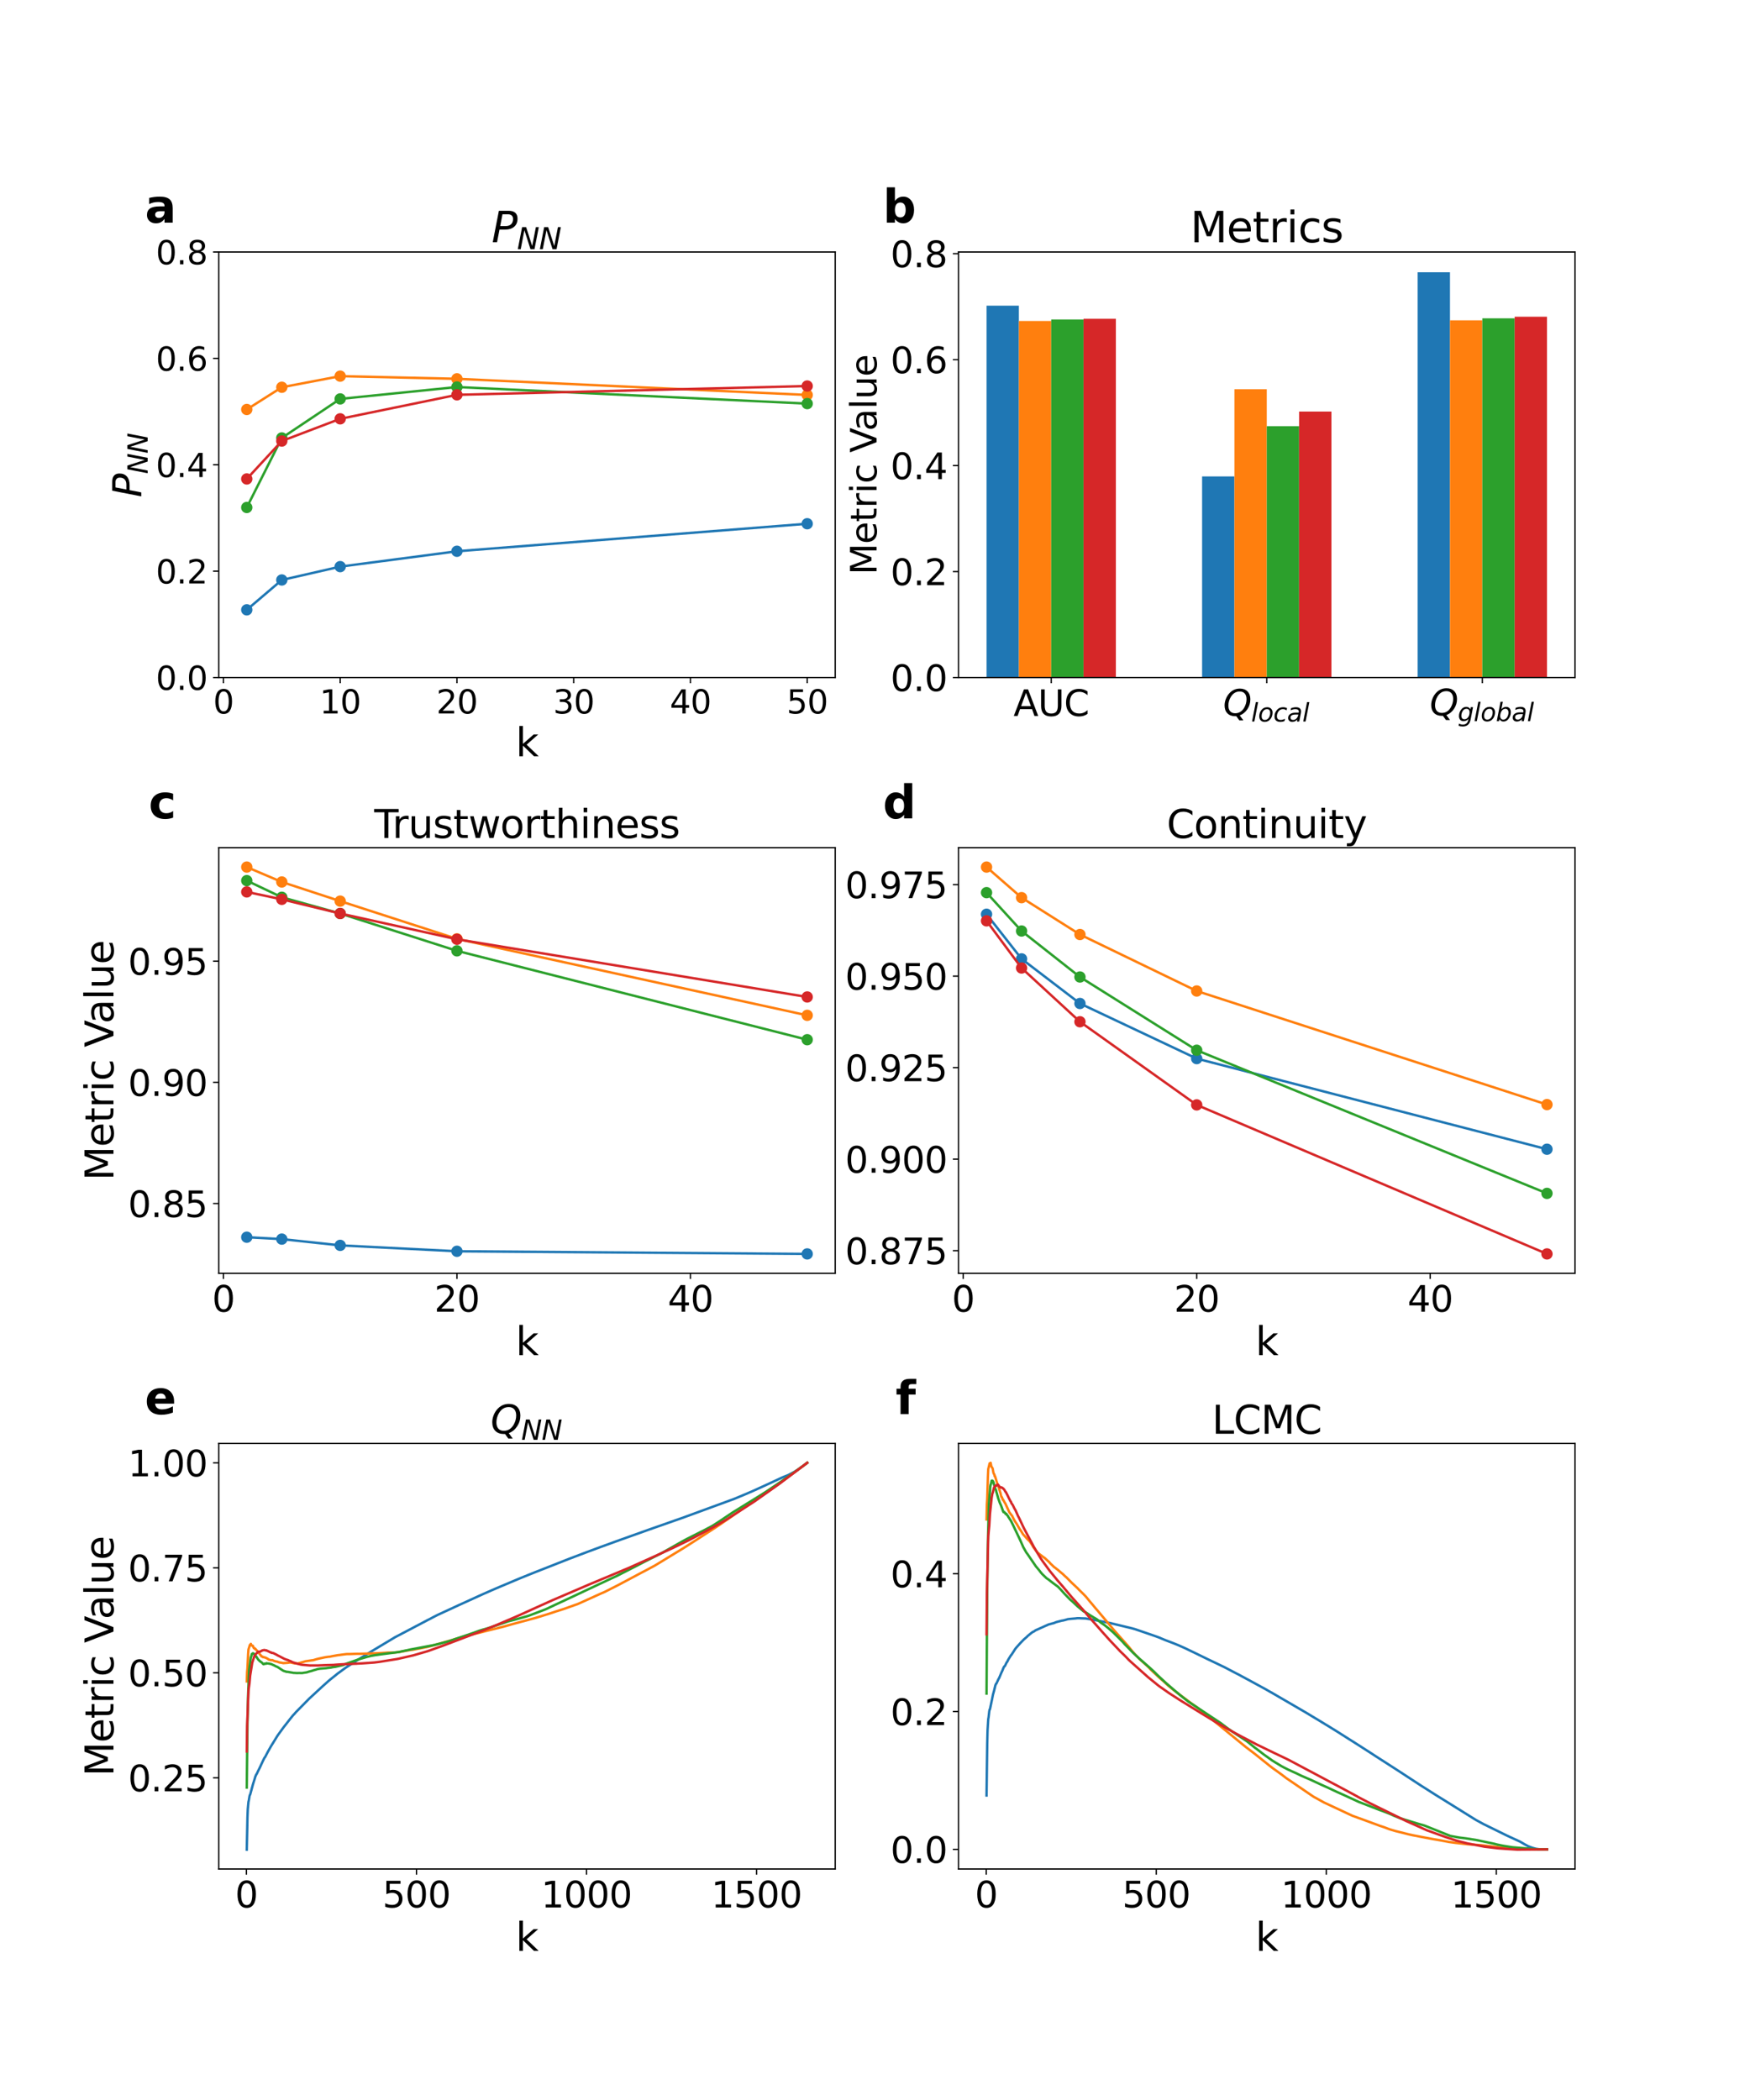 <?xml version="1.0" encoding="utf-8" standalone="no"?>
<!DOCTYPE svg PUBLIC "-//W3C//DTD SVG 1.1//EN"
  "http://www.w3.org/Graphics/SVG/1.1/DTD/svg11.dtd">
<svg xmlns:xlink="http://www.w3.org/1999/xlink" width="1080pt" height="1296pt" viewBox="0 0 1080 1296" xmlns="http://www.w3.org/2000/svg" version="1.1">
 <defs>
  <style type="text/css">*{stroke-linejoin: round; stroke-linecap: butt}</style>
 </defs>
 <g id="figure_1">
  <g id="patch_1">
   <path d="M 0 1296 
L 1080 1296 
L 1080 0 
L 0 0 
z
" style="fill: #ffffff"/>
  </g>
  <g id="axes_1">
   <g id="patch_2">
    <path d="M 135 418.131 
L 515.455 418.131 
L 515.455 155.52 
L 135 155.52 
z
" style="fill: #ffffff"/>
   </g>
   <g id="matplotlib.axis_1">
    <g id="xtick_1">
     <g id="line2d_1">
      <defs>
       <path id="mbd56f11540" d="M 0 0 
L 0 3.5 
" style="stroke: #000000; stroke-width: 0.8"/>
      </defs>
      <g>
       <use xlink:href="#mbd56f11540" x="137.882" y="418.131" style="stroke: #000000; stroke-width: 0.8"/>
      </g>
     </g>
     <g id="text_1">
      <!-- 0 -->
      <g transform="translate(131.52 440.327) scale(0.2 -0.2)">
       <defs>
        <path id="DejaVuSans-30" d="M 2034 4250 
Q 1547 4250 1301 3770 
Q 1056 3291 1056 2328 
Q 1056 1369 1301 889 
Q 1547 409 2034 409 
Q 2525 409 2770 889 
Q 3016 1369 3016 2328 
Q 3016 3291 2770 3770 
Q 2525 4250 2034 4250 
z
M 2034 4750 
Q 2819 4750 3233 4129 
Q 3647 3509 3647 2328 
Q 3647 1150 3233 529 
Q 2819 -91 2034 -91 
Q 1250 -91 836 529 
Q 422 1150 422 2328 
Q 422 3509 836 4129 
Q 1250 4750 2034 4750 
z
" transform="scale(0.016)"/>
       </defs>
       <use xlink:href="#DejaVuSans-30"/>
      </g>
     </g>
    </g>
    <g id="xtick_2">
     <g id="line2d_2">
      <g>
       <use xlink:href="#mbd56f11540" x="209.938" y="418.131" style="stroke: #000000; stroke-width: 0.8"/>
      </g>
     </g>
     <g id="text_2">
      <!-- 10 -->
      <g transform="translate(197.213 440.327) scale(0.2 -0.2)">
       <defs>
        <path id="DejaVuSans-31" d="M 794 531 
L 1825 531 
L 1825 4091 
L 703 3866 
L 703 4441 
L 1819 4666 
L 2450 4666 
L 2450 531 
L 3481 531 
L 3481 0 
L 794 0 
L 794 531 
z
" transform="scale(0.016)"/>
       </defs>
       <use xlink:href="#DejaVuSans-31"/>
       <use xlink:href="#DejaVuSans-30" x="63.623"/>
      </g>
     </g>
    </g>
    <g id="xtick_3">
     <g id="line2d_3">
      <g>
       <use xlink:href="#mbd56f11540" x="281.994" y="418.131" style="stroke: #000000; stroke-width: 0.8"/>
      </g>
     </g>
     <g id="text_3">
      <!-- 20 -->
      <g transform="translate(269.269 440.327) scale(0.2 -0.2)">
       <defs>
        <path id="DejaVuSans-32" d="M 1228 531 
L 3431 531 
L 3431 0 
L 469 0 
L 469 531 
Q 828 903 1448 1529 
Q 2069 2156 2228 2338 
Q 2531 2678 2651 2914 
Q 2772 3150 2772 3378 
Q 2772 3750 2511 3984 
Q 2250 4219 1831 4219 
Q 1534 4219 1204 4116 
Q 875 4013 500 3803 
L 500 4441 
Q 881 4594 1212 4672 
Q 1544 4750 1819 4750 
Q 2544 4750 2975 4387 
Q 3406 4025 3406 3419 
Q 3406 3131 3298 2873 
Q 3191 2616 2906 2266 
Q 2828 2175 2409 1742 
Q 1991 1309 1228 531 
z
" transform="scale(0.016)"/>
       </defs>
       <use xlink:href="#DejaVuSans-32"/>
       <use xlink:href="#DejaVuSans-30" x="63.623"/>
      </g>
     </g>
    </g>
    <g id="xtick_4">
     <g id="line2d_4">
      <g>
       <use xlink:href="#mbd56f11540" x="354.05" y="418.131" style="stroke: #000000; stroke-width: 0.8"/>
      </g>
     </g>
     <g id="text_4">
      <!-- 30 -->
      <g transform="translate(341.325 440.327) scale(0.2 -0.2)">
       <defs>
        <path id="DejaVuSans-33" d="M 2597 2516 
Q 3050 2419 3304 2112 
Q 3559 1806 3559 1356 
Q 3559 666 3084 287 
Q 2609 -91 1734 -91 
Q 1441 -91 1130 -33 
Q 819 25 488 141 
L 488 750 
Q 750 597 1062 519 
Q 1375 441 1716 441 
Q 2309 441 2620 675 
Q 2931 909 2931 1356 
Q 2931 1769 2642 2001 
Q 2353 2234 1838 2234 
L 1294 2234 
L 1294 2753 
L 1863 2753 
Q 2328 2753 2575 2939 
Q 2822 3125 2822 3475 
Q 2822 3834 2567 4026 
Q 2313 4219 1838 4219 
Q 1578 4219 1281 4162 
Q 984 4106 628 3988 
L 628 4550 
Q 988 4650 1302 4700 
Q 1616 4750 1894 4750 
Q 2613 4750 3031 4423 
Q 3450 4097 3450 3541 
Q 3450 3153 3228 2886 
Q 3006 2619 2597 2516 
z
" transform="scale(0.016)"/>
       </defs>
       <use xlink:href="#DejaVuSans-33"/>
       <use xlink:href="#DejaVuSans-30" x="63.623"/>
      </g>
     </g>
    </g>
    <g id="xtick_5">
     <g id="line2d_5">
      <g>
       <use xlink:href="#mbd56f11540" x="426.105" y="418.131" style="stroke: #000000; stroke-width: 0.8"/>
      </g>
     </g>
     <g id="text_5">
      <!-- 40 -->
      <g transform="translate(413.38 440.327) scale(0.2 -0.2)">
       <defs>
        <path id="DejaVuSans-34" d="M 2419 4116 
L 825 1625 
L 2419 1625 
L 2419 4116 
z
M 2253 4666 
L 3047 4666 
L 3047 1625 
L 3713 1625 
L 3713 1100 
L 3047 1100 
L 3047 0 
L 2419 0 
L 2419 1100 
L 313 1100 
L 313 1709 
L 2253 4666 
z
" transform="scale(0.016)"/>
       </defs>
       <use xlink:href="#DejaVuSans-34"/>
       <use xlink:href="#DejaVuSans-30" x="63.623"/>
      </g>
     </g>
    </g>
    <g id="xtick_6">
     <g id="line2d_6">
      <g>
       <use xlink:href="#mbd56f11540" x="498.161" y="418.131" style="stroke: #000000; stroke-width: 0.8"/>
      </g>
     </g>
     <g id="text_6">
      <!-- 50 -->
      <g transform="translate(485.436 440.327) scale(0.2 -0.2)">
       <defs>
        <path id="DejaVuSans-35" d="M 691 4666 
L 3169 4666 
L 3169 4134 
L 1269 4134 
L 1269 2991 
Q 1406 3038 1543 3061 
Q 1681 3084 1819 3084 
Q 2600 3084 3056 2656 
Q 3513 2228 3513 1497 
Q 3513 744 3044 326 
Q 2575 -91 1722 -91 
Q 1428 -91 1123 -41 
Q 819 9 494 109 
L 494 744 
Q 775 591 1075 516 
Q 1375 441 1709 441 
Q 2250 441 2565 725 
Q 2881 1009 2881 1497 
Q 2881 1984 2565 2268 
Q 2250 2553 1709 2553 
Q 1456 2553 1204 2497 
Q 953 2441 691 2322 
L 691 4666 
z
" transform="scale(0.016)"/>
       </defs>
       <use xlink:href="#DejaVuSans-35"/>
       <use xlink:href="#DejaVuSans-30" x="63.623"/>
      </g>
     </g>
    </g>
    <g id="text_7">
     <!-- k -->
     <g transform="translate(318.279 466.723) scale(0.24 -0.24)">
      <defs>
       <path id="DejaVuSans-6b" d="M 581 4863 
L 1159 4863 
L 1159 1991 
L 2875 3500 
L 3609 3500 
L 1753 1863 
L 3688 0 
L 2938 0 
L 1159 1709 
L 1159 0 
L 581 0 
L 581 4863 
z
" transform="scale(0.016)"/>
      </defs>
      <use xlink:href="#DejaVuSans-6b"/>
     </g>
    </g>
   </g>
   <g id="matplotlib.axis_2">
    <g id="ytick_1">
     <g id="line2d_7">
      <defs>
       <path id="m1c58f93aae" d="M 0 0 
L -3.5 0 
" style="stroke: #000000; stroke-width: 0.8"/>
      </defs>
      <g>
       <use xlink:href="#m1c58f93aae" x="135" y="418.131" style="stroke: #000000; stroke-width: 0.8"/>
      </g>
     </g>
     <g id="text_8">
      <!-- 0.0 -->
      <g transform="translate(96.194 425.729) scale(0.2 -0.2)">
       <defs>
        <path id="DejaVuSans-2e" d="M 684 794 
L 1344 794 
L 1344 0 
L 684 0 
L 684 794 
z
" transform="scale(0.016)"/>
       </defs>
       <use xlink:href="#DejaVuSans-30"/>
       <use xlink:href="#DejaVuSans-2e" x="63.623"/>
       <use xlink:href="#DejaVuSans-30" x="95.41"/>
      </g>
     </g>
    </g>
    <g id="ytick_2">
     <g id="line2d_8">
      <g>
       <use xlink:href="#m1c58f93aae" x="135" y="352.478" style="stroke: #000000; stroke-width: 0.8"/>
      </g>
     </g>
     <g id="text_9">
      <!-- 0.2 -->
      <g transform="translate(96.194 360.076) scale(0.2 -0.2)">
       <use xlink:href="#DejaVuSans-30"/>
       <use xlink:href="#DejaVuSans-2e" x="63.623"/>
       <use xlink:href="#DejaVuSans-32" x="95.41"/>
      </g>
     </g>
    </g>
    <g id="ytick_3">
     <g id="line2d_9">
      <g>
       <use xlink:href="#m1c58f93aae" x="135" y="286.825" style="stroke: #000000; stroke-width: 0.8"/>
      </g>
     </g>
     <g id="text_10">
      <!-- 0.4 -->
      <g transform="translate(96.194 294.424) scale(0.2 -0.2)">
       <use xlink:href="#DejaVuSans-30"/>
       <use xlink:href="#DejaVuSans-2e" x="63.623"/>
       <use xlink:href="#DejaVuSans-34" x="95.41"/>
      </g>
     </g>
    </g>
    <g id="ytick_4">
     <g id="line2d_10">
      <g>
       <use xlink:href="#m1c58f93aae" x="135" y="221.173" style="stroke: #000000; stroke-width: 0.8"/>
      </g>
     </g>
     <g id="text_11">
      <!-- 0.6 -->
      <g transform="translate(96.194 228.771) scale(0.2 -0.2)">
       <defs>
        <path id="DejaVuSans-36" d="M 2113 2584 
Q 1688 2584 1439 2293 
Q 1191 2003 1191 1497 
Q 1191 994 1439 701 
Q 1688 409 2113 409 
Q 2538 409 2786 701 
Q 3034 994 3034 1497 
Q 3034 2003 2786 2293 
Q 2538 2584 2113 2584 
z
M 3366 4563 
L 3366 3988 
Q 3128 4100 2886 4159 
Q 2644 4219 2406 4219 
Q 1781 4219 1451 3797 
Q 1122 3375 1075 2522 
Q 1259 2794 1537 2939 
Q 1816 3084 2150 3084 
Q 2853 3084 3261 2657 
Q 3669 2231 3669 1497 
Q 3669 778 3244 343 
Q 2819 -91 2113 -91 
Q 1303 -91 875 529 
Q 447 1150 447 2328 
Q 447 3434 972 4092 
Q 1497 4750 2381 4750 
Q 2619 4750 2861 4703 
Q 3103 4656 3366 4563 
z
" transform="scale(0.016)"/>
       </defs>
       <use xlink:href="#DejaVuSans-30"/>
       <use xlink:href="#DejaVuSans-2e" x="63.623"/>
       <use xlink:href="#DejaVuSans-36" x="95.41"/>
      </g>
     </g>
    </g>
    <g id="ytick_5">
     <g id="line2d_11">
      <g>
       <use xlink:href="#m1c58f93aae" x="135" y="155.52" style="stroke: #000000; stroke-width: 0.8"/>
      </g>
     </g>
     <g id="text_12">
      <!-- 0.8 -->
      <g transform="translate(96.194 163.118) scale(0.2 -0.2)">
       <defs>
        <path id="DejaVuSans-38" d="M 2034 2216 
Q 1584 2216 1326 1975 
Q 1069 1734 1069 1313 
Q 1069 891 1326 650 
Q 1584 409 2034 409 
Q 2484 409 2743 651 
Q 3003 894 3003 1313 
Q 3003 1734 2745 1975 
Q 2488 2216 2034 2216 
z
M 1403 2484 
Q 997 2584 770 2862 
Q 544 3141 544 3541 
Q 544 4100 942 4425 
Q 1341 4750 2034 4750 
Q 2731 4750 3128 4425 
Q 3525 4100 3525 3541 
Q 3525 3141 3298 2862 
Q 3072 2584 2669 2484 
Q 3125 2378 3379 2068 
Q 3634 1759 3634 1313 
Q 3634 634 3220 271 
Q 2806 -91 2034 -91 
Q 1263 -91 848 271 
Q 434 634 434 1313 
Q 434 1759 690 2068 
Q 947 2378 1403 2484 
z
M 1172 3481 
Q 1172 3119 1398 2916 
Q 1625 2713 2034 2713 
Q 2441 2713 2670 2916 
Q 2900 3119 2900 3481 
Q 2900 3844 2670 4047 
Q 2441 4250 2034 4250 
Q 1625 4250 1398 4047 
Q 1172 3844 1172 3481 
z
" transform="scale(0.016)"/>
       </defs>
       <use xlink:href="#DejaVuSans-30"/>
       <use xlink:href="#DejaVuSans-2e" x="63.623"/>
       <use xlink:href="#DejaVuSans-38" x="95.41"/>
      </g>
     </g>
    </g>
    <g id="text_13">
     <!-- $P_{NN}$ -->
     <g transform="translate(87.203 306.985) rotate(-90) scale(0.24 -0.24)">
      <defs>
       <path id="DejaVuSans-Oblique-50" d="M 1081 4666 
L 2541 4666 
Q 3178 4666 3512 4369 
Q 3847 4072 3847 3500 
Q 3847 2731 3353 2303 
Q 2859 1875 1966 1875 
L 1172 1875 
L 806 0 
L 172 0 
L 1081 4666 
z
M 1613 4147 
L 1275 2394 
L 2069 2394 
Q 2606 2394 2893 2669 
Q 3181 2944 3181 3456 
Q 3181 3784 2986 3965 
Q 2791 4147 2438 4147 
L 1613 4147 
z
" transform="scale(0.016)"/>
       <path id="DejaVuSans-Oblique-4e" d="M 1081 4666 
L 1931 4666 
L 3219 666 
L 4000 4666 
L 4616 4666 
L 3706 0 
L 2853 0 
L 1569 4025 
L 788 0 
L 172 0 
L 1081 4666 
z
" transform="scale(0.016)"/>
      </defs>
      <use xlink:href="#DejaVuSans-Oblique-50" transform="translate(0 0.094)"/>
      <use xlink:href="#DejaVuSans-Oblique-4e" transform="translate(60.303 -16.312) scale(0.7)"/>
      <use xlink:href="#DejaVuSans-Oblique-4e" transform="translate(112.666 -16.312) scale(0.7)"/>
     </g>
    </g>
   </g>
   <g id="line2d_12">
    <path d="M 152.293 376.352 
L 173.91 357.929 
L 209.938 349.693 
L 281.994 340.213 
L 498.161 323.221 
" clip-path="url(#p0f32867bfa)" style="fill: none; stroke: #1f77b4; stroke-width: 1.5; stroke-linecap: square"/>
    <defs>
     <path id="ma7d6df703d" d="M 0 3 
C 0.796 3 1.559 2.684 2.121 2.121 
C 2.684 1.559 3 0.796 3 0 
C 3 -0.796 2.684 -1.559 2.121 -2.121 
C 1.559 -2.684 0.796 -3 0 -3 
C -0.796 -3 -1.559 -2.684 -2.121 -2.121 
C -2.684 -1.559 -3 -0.796 -3 0 
C -3 0.796 -2.684 1.559 -2.121 2.121 
C -1.559 2.684 -0.796 3 0 3 
z
" style="stroke: #1f77b4"/>
    </defs>
    <g clip-path="url(#p0f32867bfa)">
     <use xlink:href="#ma7d6df703d" x="152.293" y="376.352" style="fill: #1f77b4; stroke: #1f77b4"/>
     <use xlink:href="#ma7d6df703d" x="173.91" y="357.929" style="fill: #1f77b4; stroke: #1f77b4"/>
     <use xlink:href="#ma7d6df703d" x="209.938" y="349.693" style="fill: #1f77b4; stroke: #1f77b4"/>
     <use xlink:href="#ma7d6df703d" x="281.994" y="340.213" style="fill: #1f77b4; stroke: #1f77b4"/>
     <use xlink:href="#ma7d6df703d" x="498.161" y="323.221" style="fill: #1f77b4; stroke: #1f77b4"/>
    </g>
   </g>
   <g id="line2d_13">
    <path d="M 152.293 252.706 
L 173.91 238.998 
L 209.938 232.135 
L 281.994 233.786 
L 498.161 243.749 
" clip-path="url(#p0f32867bfa)" style="fill: none; stroke: #ff7f0e; stroke-width: 1.5; stroke-linecap: square"/>
    <defs>
     <path id="m31d1517b2a" d="M 0 3 
C 0.796 3 1.559 2.684 2.121 2.121 
C 2.684 1.559 3 0.796 3 0 
C 3 -0.796 2.684 -1.559 2.121 -2.121 
C 1.559 -2.684 0.796 -3 0 -3 
C -0.796 -3 -1.559 -2.684 -2.121 -2.121 
C -2.684 -1.559 -3 -0.796 -3 0 
C -3 0.796 -2.684 1.559 -2.121 2.121 
C -1.559 2.684 -0.796 3 0 3 
z
" style="stroke: #ff7f0e"/>
    </defs>
    <g clip-path="url(#p0f32867bfa)">
     <use xlink:href="#m31d1517b2a" x="152.293" y="252.706" style="fill: #ff7f0e; stroke: #ff7f0e"/>
     <use xlink:href="#m31d1517b2a" x="173.91" y="238.998" style="fill: #ff7f0e; stroke: #ff7f0e"/>
     <use xlink:href="#m31d1517b2a" x="209.938" y="232.135" style="fill: #ff7f0e; stroke: #ff7f0e"/>
     <use xlink:href="#m31d1517b2a" x="281.994" y="233.786" style="fill: #ff7f0e; stroke: #ff7f0e"/>
     <use xlink:href="#m31d1517b2a" x="498.161" y="243.749" style="fill: #ff7f0e; stroke: #ff7f0e"/>
    </g>
   </g>
   <g id="line2d_14">
    <path d="M 152.293 313.186 
L 173.91 270.273 
L 209.938 246.18 
L 281.994 238.849 
L 498.161 249.089 
" clip-path="url(#p0f32867bfa)" style="fill: none; stroke: #2ca02c; stroke-width: 1.5; stroke-linecap: square"/>
    <defs>
     <path id="m4a06049908" d="M 0 3 
C 0.796 3 1.559 2.684 2.121 2.121 
C 2.684 1.559 3 0.796 3 0 
C 3 -0.796 2.684 -1.559 2.121 -2.121 
C 1.559 -2.684 0.796 -3 0 -3 
C -0.796 -3 -1.559 -2.684 -2.121 -2.121 
C -2.684 -1.559 -3 -0.796 -3 0 
C -3 0.796 -2.684 1.559 -2.121 2.121 
C -1.559 2.684 -0.796 3 0 3 
z
" style="stroke: #2ca02c"/>
    </defs>
    <g clip-path="url(#p0f32867bfa)">
     <use xlink:href="#m4a06049908" x="152.293" y="313.186" style="fill: #2ca02c; stroke: #2ca02c"/>
     <use xlink:href="#m4a06049908" x="173.91" y="270.273" style="fill: #2ca02c; stroke: #2ca02c"/>
     <use xlink:href="#m4a06049908" x="209.938" y="246.18" style="fill: #2ca02c; stroke: #2ca02c"/>
     <use xlink:href="#m4a06049908" x="281.994" y="238.849" style="fill: #2ca02c; stroke: #2ca02c"/>
     <use xlink:href="#m4a06049908" x="498.161" y="249.089" style="fill: #2ca02c; stroke: #2ca02c"/>
    </g>
   </g>
   <g id="line2d_15">
    <path d="M 152.293 295.579 
L 173.91 272.183 
L 209.938 258.475 
L 281.994 243.664 
L 498.161 238.234 
" clip-path="url(#p0f32867bfa)" style="fill: none; stroke: #d62728; stroke-width: 1.5; stroke-linecap: square"/>
    <defs>
     <path id="m1bfd70f945" d="M 0 3 
C 0.796 3 1.559 2.684 2.121 2.121 
C 2.684 1.559 3 0.796 3 0 
C 3 -0.796 2.684 -1.559 2.121 -2.121 
C 1.559 -2.684 0.796 -3 0 -3 
C -0.796 -3 -1.559 -2.684 -2.121 -2.121 
C -2.684 -1.559 -3 -0.796 -3 0 
C -3 0.796 -2.684 1.559 -2.121 2.121 
C -1.559 2.684 -0.796 3 0 3 
z
" style="stroke: #d62728"/>
    </defs>
    <g clip-path="url(#p0f32867bfa)">
     <use xlink:href="#m1bfd70f945" x="152.293" y="295.579" style="fill: #d62728; stroke: #d62728"/>
     <use xlink:href="#m1bfd70f945" x="173.91" y="272.183" style="fill: #d62728; stroke: #d62728"/>
     <use xlink:href="#m1bfd70f945" x="209.938" y="258.475" style="fill: #d62728; stroke: #d62728"/>
     <use xlink:href="#m1bfd70f945" x="281.994" y="243.664" style="fill: #d62728; stroke: #d62728"/>
     <use xlink:href="#m1bfd70f945" x="498.161" y="238.234" style="fill: #d62728; stroke: #d62728"/>
    </g>
   </g>
   <g id="patch_3">
    <path d="M 135 418.131 
L 135 155.52 
" style="fill: none; stroke: #000000; stroke-width: 0.8; stroke-linejoin: miter; stroke-linecap: square"/>
   </g>
   <g id="patch_4">
    <path d="M 515.455 418.131 
L 515.455 155.52 
" style="fill: none; stroke: #000000; stroke-width: 0.8; stroke-linejoin: miter; stroke-linecap: square"/>
   </g>
   <g id="patch_5">
    <path d="M 135 418.131 
L 515.455 418.131 
" style="fill: none; stroke: #000000; stroke-width: 0.8; stroke-linejoin: miter; stroke-linecap: square"/>
   </g>
   <g id="patch_6">
    <path d="M 135 155.52 
L 515.455 155.52 
" style="fill: none; stroke: #000000; stroke-width: 0.8; stroke-linejoin: miter; stroke-linecap: square"/>
   </g>
   <g id="text_14">
    <!-- a -->
    <g transform="translate(89.473 137.404) scale(0.28 -0.28)">
     <defs>
      <path id="DejaVuSans-Bold-61" d="M 2106 1575 
Q 1756 1575 1579 1456 
Q 1403 1338 1403 1106 
Q 1403 894 1545 773 
Q 1688 653 1941 653 
Q 2256 653 2472 879 
Q 2688 1106 2688 1447 
L 2688 1575 
L 2106 1575 
z
M 3816 1997 
L 3816 0 
L 2688 0 
L 2688 519 
Q 2463 200 2181 54 
Q 1900 -91 1497 -91 
Q 953 -91 614 226 
Q 275 544 275 1050 
Q 275 1666 698 1953 
Q 1122 2241 2028 2241 
L 2688 2241 
L 2688 2328 
Q 2688 2594 2478 2717 
Q 2269 2841 1825 2841 
Q 1466 2841 1156 2769 
Q 847 2697 581 2553 
L 581 3406 
Q 941 3494 1303 3539 
Q 1666 3584 2028 3584 
Q 2975 3584 3395 3211 
Q 3816 2838 3816 1997 
z
" transform="scale(0.016)"/>
     </defs>
     <use xlink:href="#DejaVuSans-Bold-61"/>
    </g>
   </g>
   <g id="text_15">
    <!-- $P_{NN}$ -->
    <g transform="translate(303.387 149.52) scale(0.26 -0.26)">
     <use xlink:href="#DejaVuSans-Oblique-50" transform="translate(0 0.094)"/>
     <use xlink:href="#DejaVuSans-Oblique-4e" transform="translate(60.303 -16.312) scale(0.7)"/>
     <use xlink:href="#DejaVuSans-Oblique-4e" transform="translate(112.666 -16.312) scale(0.7)"/>
    </g>
   </g>
  </g>
  <g id="axes_2">
   <g id="patch_7">
    <path d="M 591.545 418.131 
L 972 418.131 
L 972 155.52 
L 591.545 155.52 
z
" style="fill: #ffffff"/>
   </g>
   <g id="patch_8">
    <path d="M 608.839 418.131 
L 628.793 418.131 
L 628.793 188.632 
L 608.839 188.632 
z
" clip-path="url(#p48d44ee8c6)" style="fill: #1f77b4"/>
   </g>
   <g id="patch_9">
    <path d="M 741.865 418.131 
L 761.819 418.131 
L 761.819 294.024 
L 741.865 294.024 
z
" clip-path="url(#p48d44ee8c6)" style="fill: #1f77b4"/>
   </g>
   <g id="patch_10">
    <path d="M 874.891 418.131 
L 894.845 418.131 
L 894.845 168.025 
L 874.891 168.025 
z
" clip-path="url(#p48d44ee8c6)" style="fill: #1f77b4"/>
   </g>
   <g id="patch_11">
    <path d="M 628.793 418.131 
L 648.747 418.131 
L 648.747 198.082 
L 628.793 198.082 
z
" clip-path="url(#p48d44ee8c6)" style="fill: #ff7f0e"/>
   </g>
   <g id="patch_12">
    <path d="M 761.819 418.131 
L 781.773 418.131 
L 781.773 240.233 
L 761.819 240.233 
z
" clip-path="url(#p48d44ee8c6)" style="fill: #ff7f0e"/>
   </g>
   <g id="patch_13">
    <path d="M 894.845 418.131 
L 914.799 418.131 
L 914.799 197.698 
L 894.845 197.698 
z
" clip-path="url(#p48d44ee8c6)" style="fill: #ff7f0e"/>
   </g>
   <g id="patch_14">
    <path d="M 648.747 418.131 
L 668.701 418.131 
L 668.701 197.178 
L 648.747 197.178 
z
" clip-path="url(#p48d44ee8c6)" style="fill: #2ca02c"/>
   </g>
   <g id="patch_15">
    <path d="M 781.773 418.131 
L 801.727 418.131 
L 801.727 262.991 
L 781.773 262.991 
z
" clip-path="url(#p48d44ee8c6)" style="fill: #2ca02c"/>
   </g>
   <g id="patch_16">
    <path d="M 914.799 418.131 
L 934.753 418.131 
L 934.753 196.447 
L 914.799 196.447 
z
" clip-path="url(#p48d44ee8c6)" style="fill: #2ca02c"/>
   </g>
   <g id="patch_17">
    <path d="M 668.701 418.131 
L 688.654 418.131 
L 688.654 196.723 
L 668.701 196.723 
z
" clip-path="url(#p48d44ee8c6)" style="fill: #d62728"/>
   </g>
   <g id="patch_18">
    <path d="M 801.727 418.131 
L 821.681 418.131 
L 821.681 253.996 
L 801.727 253.996 
z
" clip-path="url(#p48d44ee8c6)" style="fill: #d62728"/>
   </g>
   <g id="patch_19">
    <path d="M 934.753 418.131 
L 954.707 418.131 
L 954.707 195.47 
L 934.753 195.47 
z
" clip-path="url(#p48d44ee8c6)" style="fill: #d62728"/>
   </g>
   <g id="matplotlib.axis_3">
    <g id="xtick_7">
     <g id="line2d_16">
      <g>
       <use xlink:href="#mbd56f11540" x="648.747" y="418.131" style="stroke: #000000; stroke-width: 0.8"/>
      </g>
     </g>
     <g id="text_16">
      <!-- AUC -->
      <g transform="translate(625.49 441.847) scale(0.22 -0.22)">
       <defs>
        <path id="DejaVuSans-41" d="M 2188 4044 
L 1331 1722 
L 3047 1722 
L 2188 4044 
z
M 1831 4666 
L 2547 4666 
L 4325 0 
L 3669 0 
L 3244 1197 
L 1141 1197 
L 716 0 
L 50 0 
L 1831 4666 
z
" transform="scale(0.016)"/>
        <path id="DejaVuSans-55" d="M 556 4666 
L 1191 4666 
L 1191 1831 
Q 1191 1081 1462 751 
Q 1734 422 2344 422 
Q 2950 422 3222 751 
Q 3494 1081 3494 1831 
L 3494 4666 
L 4128 4666 
L 4128 1753 
Q 4128 841 3676 375 
Q 3225 -91 2344 -91 
Q 1459 -91 1007 375 
Q 556 841 556 1753 
L 556 4666 
z
" transform="scale(0.016)"/>
        <path id="DejaVuSans-43" d="M 4122 4306 
L 4122 3641 
Q 3803 3938 3442 4084 
Q 3081 4231 2675 4231 
Q 1875 4231 1450 3742 
Q 1025 3253 1025 2328 
Q 1025 1406 1450 917 
Q 1875 428 2675 428 
Q 3081 428 3442 575 
Q 3803 722 4122 1019 
L 4122 359 
Q 3791 134 3420 21 
Q 3050 -91 2638 -91 
Q 1578 -91 968 557 
Q 359 1206 359 2328 
Q 359 3453 968 4101 
Q 1578 4750 2638 4750 
Q 3056 4750 3426 4639 
Q 3797 4528 4122 4306 
z
" transform="scale(0.016)"/>
       </defs>
       <use xlink:href="#DejaVuSans-41"/>
       <use xlink:href="#DejaVuSans-55" x="68.408"/>
       <use xlink:href="#DejaVuSans-43" x="141.602"/>
      </g>
     </g>
    </g>
    <g id="xtick_8">
     <g id="line2d_17">
      <g>
       <use xlink:href="#mbd56f11540" x="781.773" y="418.131" style="stroke: #000000; stroke-width: 0.8"/>
      </g>
     </g>
     <g id="text_17">
      <!-- $Q_{local}$ -->
      <g transform="translate(754.823 441.847) scale(0.22 -0.22)">
       <defs>
        <path id="DejaVuSans-Oblique-51" d="M 2309 -84 
Q 2275 -88 2237 -89 
Q 2200 -91 2125 -91 
Q 1250 -91 756 411 
Q 263 913 263 1797 
Q 263 2319 452 2844 
Q 641 3369 978 3788 
Q 1369 4269 1858 4509 
Q 2347 4750 2938 4750 
Q 3794 4750 4287 4245 
Q 4781 3741 4781 2869 
Q 4781 1928 4265 1147 
Q 3750 366 2919 44 
L 3553 -825 
L 2847 -825 
L 2309 -84 
z
M 2919 4238 
Q 2400 4238 2003 3986 
Q 1606 3734 1313 3219 
Q 1125 2891 1026 2522 
Q 928 2153 928 1778 
Q 928 1128 1239 775 
Q 1550 422 2119 422 
Q 2631 422 3032 676 
Q 3434 931 3719 1434 
Q 3909 1772 4009 2142 
Q 4109 2513 4109 2881 
Q 4109 3528 3796 3883 
Q 3484 4238 2919 4238 
z
" transform="scale(0.016)"/>
        <path id="DejaVuSans-Oblique-6c" d="M 1172 4863 
L 1747 4863 
L 800 0 
L 225 0 
L 1172 4863 
z
" transform="scale(0.016)"/>
        <path id="DejaVuSans-Oblique-6f" d="M 1625 -91 
Q 1009 -91 651 289 
Q 294 669 294 1325 
Q 294 1706 417 2101 
Q 541 2497 738 2766 
Q 1047 3184 1428 3384 
Q 1809 3584 2291 3584 
Q 2888 3584 3255 3212 
Q 3622 2841 3622 2241 
Q 3622 1825 3500 1412 
Q 3378 1000 3181 728 
Q 2875 309 2494 109 
Q 2113 -91 1625 -91 
z
M 891 1344 
Q 891 869 1089 633 
Q 1288 397 1691 397 
Q 2269 397 2648 901 
Q 3028 1406 3028 2181 
Q 3028 2634 2825 2865 
Q 2622 3097 2228 3097 
Q 1903 3097 1650 2945 
Q 1397 2794 1197 2484 
Q 1050 2253 970 1956 
Q 891 1659 891 1344 
z
" transform="scale(0.016)"/>
        <path id="DejaVuSans-Oblique-63" d="M 3431 3366 
L 3316 2797 
Q 3109 2947 2876 3022 
Q 2644 3097 2394 3097 
Q 2119 3097 1870 3000 
Q 1622 2903 1453 2725 
Q 1184 2453 1037 2087 
Q 891 1722 891 1331 
Q 891 859 1127 628 
Q 1363 397 1844 397 
Q 2081 397 2348 469 
Q 2616 541 2906 684 
L 2797 116 
Q 2547 13 2283 -39 
Q 2019 -91 1741 -91 
Q 1044 -91 669 257 
Q 294 606 294 1253 
Q 294 1797 489 2255 
Q 684 2713 1069 3078 
Q 1331 3328 1684 3456 
Q 2038 3584 2456 3584 
Q 2700 3584 2940 3529 
Q 3181 3475 3431 3366 
z
" transform="scale(0.016)"/>
        <path id="DejaVuSans-Oblique-61" d="M 3438 1997 
L 3047 0 
L 2472 0 
L 2578 531 
Q 2325 219 2001 64 
Q 1678 -91 1281 -91 
Q 834 -91 548 182 
Q 263 456 263 884 
Q 263 1497 752 1853 
Q 1241 2209 2100 2209 
L 2900 2209 
L 2931 2363 
Q 2938 2388 2941 2417 
Q 2944 2447 2944 2509 
Q 2944 2788 2717 2942 
Q 2491 3097 2081 3097 
Q 1800 3097 1504 3025 
Q 1209 2953 897 2809 
L 997 3341 
Q 1322 3463 1633 3523 
Q 1944 3584 2234 3584 
Q 2853 3584 3176 3315 
Q 3500 3047 3500 2534 
Q 3500 2431 3484 2292 
Q 3469 2153 3438 1997 
z
M 2816 1759 
L 2241 1759 
Q 1534 1759 1195 1570 
Q 856 1381 856 984 
Q 856 709 1029 553 
Q 1203 397 1509 397 
Q 1978 397 2328 733 
Q 2678 1069 2791 1631 
L 2816 1759 
z
" transform="scale(0.016)"/>
       </defs>
       <use xlink:href="#DejaVuSans-Oblique-51" transform="translate(0 0.781)"/>
       <use xlink:href="#DejaVuSans-Oblique-6c" transform="translate(78.711 -15.625) scale(0.7)"/>
       <use xlink:href="#DejaVuSans-Oblique-6f" transform="translate(98.159 -15.625) scale(0.7)"/>
       <use xlink:href="#DejaVuSans-Oblique-63" transform="translate(140.986 -15.625) scale(0.7)"/>
       <use xlink:href="#DejaVuSans-Oblique-61" transform="translate(179.473 -15.625) scale(0.7)"/>
       <use xlink:href="#DejaVuSans-Oblique-6c" transform="translate(222.368 -15.625) scale(0.7)"/>
      </g>
     </g>
    </g>
    <g id="xtick_9">
     <g id="line2d_18">
      <g>
       <use xlink:href="#mbd56f11540" x="914.799" y="418.131" style="stroke: #000000; stroke-width: 0.8"/>
      </g>
     </g>
     <g id="text_18">
      <!-- $Q_{global}$ -->
      <g transform="translate(882.349 441.631) scale(0.22 -0.22)">
       <defs>
        <path id="DejaVuSans-Oblique-67" d="M 3816 3500 
L 3219 434 
Q 3047 -456 2561 -893 
Q 2075 -1331 1253 -1331 
Q 950 -1331 690 -1286 
Q 431 -1241 206 -1147 
L 313 -588 
Q 525 -725 762 -790 
Q 1000 -856 1269 -856 
Q 1816 -856 2167 -557 
Q 2519 -259 2631 300 
L 2681 563 
Q 2441 288 2122 144 
Q 1803 0 1434 0 
Q 903 0 598 351 
Q 294 703 294 1319 
Q 294 1803 478 2267 
Q 663 2731 997 3091 
Q 1219 3328 1514 3456 
Q 1809 3584 2131 3584 
Q 2484 3584 2746 3420 
Q 3009 3256 3138 2956 
L 3238 3500 
L 3816 3500 
z
M 2950 2216 
Q 2950 2641 2750 2872 
Q 2550 3103 2181 3103 
Q 1953 3103 1747 3012 
Q 1541 2922 1394 2759 
Q 1156 2491 1023 2127 
Q 891 1763 891 1375 
Q 891 944 1092 712 
Q 1294 481 1672 481 
Q 2219 481 2584 976 
Q 2950 1472 2950 2216 
z
" transform="scale(0.016)"/>
        <path id="DejaVuSans-Oblique-62" d="M 3169 2138 
Q 3169 2591 2961 2847 
Q 2753 3103 2388 3103 
Q 2122 3103 1889 2973 
Q 1656 2844 1484 2597 
Q 1303 2338 1198 1995 
Q 1094 1653 1094 1313 
Q 1094 881 1298 636 
Q 1503 391 1863 391 
Q 2134 391 2365 517 
Q 2597 644 2772 891 
Q 2950 1147 3059 1487 
Q 3169 1828 3169 2138 
z
M 1381 2969 
Q 1594 3256 1914 3420 
Q 2234 3584 2584 3584 
Q 3122 3584 3439 3221 
Q 3756 2859 3756 2241 
Q 3756 1734 3570 1259 
Q 3384 784 3041 416 
Q 2816 172 2522 40 
Q 2228 -91 1906 -91 
Q 1566 -91 1316 65 
Q 1066 222 909 531 
L 806 0 
L 231 0 
L 1178 4863 
L 1753 4863 
L 1381 2969 
z
" transform="scale(0.016)"/>
       </defs>
       <use xlink:href="#DejaVuSans-Oblique-51" transform="translate(0 0.781)"/>
       <use xlink:href="#DejaVuSans-Oblique-67" transform="translate(78.711 -15.625) scale(0.7)"/>
       <use xlink:href="#DejaVuSans-Oblique-6c" transform="translate(123.145 -15.625) scale(0.7)"/>
       <use xlink:href="#DejaVuSans-Oblique-6f" transform="translate(142.593 -15.625) scale(0.7)"/>
       <use xlink:href="#DejaVuSans-Oblique-62" transform="translate(185.42 -15.625) scale(0.7)"/>
       <use xlink:href="#DejaVuSans-Oblique-61" transform="translate(229.854 -15.625) scale(0.7)"/>
       <use xlink:href="#DejaVuSans-Oblique-6c" transform="translate(272.749 -15.625) scale(0.7)"/>
      </g>
     </g>
    </g>
   </g>
   <g id="matplotlib.axis_4">
    <g id="ytick_6">
     <g id="line2d_19">
      <g>
       <use xlink:href="#m1c58f93aae" x="591.545" y="418.131" style="stroke: #000000; stroke-width: 0.8"/>
      </g>
     </g>
     <g id="text_19">
      <!-- 0.0 -->
      <g transform="translate(549.559 426.489) scale(0.22 -0.22)">
       <use xlink:href="#DejaVuSans-30"/>
       <use xlink:href="#DejaVuSans-2e" x="63.623"/>
       <use xlink:href="#DejaVuSans-30" x="95.41"/>
      </g>
     </g>
    </g>
    <g id="ytick_7">
     <g id="line2d_20">
      <g>
       <use xlink:href="#m1c58f93aae" x="591.545" y="352.735" style="stroke: #000000; stroke-width: 0.8"/>
      </g>
     </g>
     <g id="text_20">
      <!-- 0.2 -->
      <g transform="translate(549.559 361.094) scale(0.22 -0.22)">
       <use xlink:href="#DejaVuSans-30"/>
       <use xlink:href="#DejaVuSans-2e" x="63.623"/>
       <use xlink:href="#DejaVuSans-32" x="95.41"/>
      </g>
     </g>
    </g>
    <g id="ytick_8">
     <g id="line2d_21">
      <g>
       <use xlink:href="#m1c58f93aae" x="591.545" y="287.34" style="stroke: #000000; stroke-width: 0.8"/>
      </g>
     </g>
     <g id="text_21">
      <!-- 0.4 -->
      <g transform="translate(549.559 295.699) scale(0.22 -0.22)">
       <use xlink:href="#DejaVuSans-30"/>
       <use xlink:href="#DejaVuSans-2e" x="63.623"/>
       <use xlink:href="#DejaVuSans-34" x="95.41"/>
      </g>
     </g>
    </g>
    <g id="ytick_9">
     <g id="line2d_22">
      <g>
       <use xlink:href="#m1c58f93aae" x="591.545" y="221.945" style="stroke: #000000; stroke-width: 0.8"/>
      </g>
     </g>
     <g id="text_22">
      <!-- 0.6 -->
      <g transform="translate(549.559 230.303) scale(0.22 -0.22)">
       <use xlink:href="#DejaVuSans-30"/>
       <use xlink:href="#DejaVuSans-2e" x="63.623"/>
       <use xlink:href="#DejaVuSans-36" x="95.41"/>
      </g>
     </g>
    </g>
    <g id="ytick_10">
     <g id="line2d_23">
      <g>
       <use xlink:href="#m1c58f93aae" x="591.545" y="156.55" style="stroke: #000000; stroke-width: 0.8"/>
      </g>
     </g>
     <g id="text_23">
      <!-- 0.8 -->
      <g transform="translate(549.559 164.908) scale(0.22 -0.22)">
       <use xlink:href="#DejaVuSans-30"/>
       <use xlink:href="#DejaVuSans-2e" x="63.623"/>
       <use xlink:href="#DejaVuSans-38" x="95.41"/>
      </g>
     </g>
    </g>
    <g id="text_24">
     <!-- Metric Value -->
     <g transform="translate(540.983 354.728) rotate(-90) scale(0.22 -0.22)">
      <defs>
       <path id="DejaVuSans-4d" d="M 628 4666 
L 1569 4666 
L 2759 1491 
L 3956 4666 
L 4897 4666 
L 4897 0 
L 4281 0 
L 4281 4097 
L 3078 897 
L 2444 897 
L 1241 4097 
L 1241 0 
L 628 0 
L 628 4666 
z
" transform="scale(0.016)"/>
       <path id="DejaVuSans-65" d="M 3597 1894 
L 3597 1613 
L 953 1613 
Q 991 1019 1311 708 
Q 1631 397 2203 397 
Q 2534 397 2845 478 
Q 3156 559 3463 722 
L 3463 178 
Q 3153 47 2828 -22 
Q 2503 -91 2169 -91 
Q 1331 -91 842 396 
Q 353 884 353 1716 
Q 353 2575 817 3079 
Q 1281 3584 2069 3584 
Q 2775 3584 3186 3129 
Q 3597 2675 3597 1894 
z
M 3022 2063 
Q 3016 2534 2758 2815 
Q 2500 3097 2075 3097 
Q 1594 3097 1305 2825 
Q 1016 2553 972 2059 
L 3022 2063 
z
" transform="scale(0.016)"/>
       <path id="DejaVuSans-74" d="M 1172 4494 
L 1172 3500 
L 2356 3500 
L 2356 3053 
L 1172 3053 
L 1172 1153 
Q 1172 725 1289 603 
Q 1406 481 1766 481 
L 2356 481 
L 2356 0 
L 1766 0 
Q 1100 0 847 248 
Q 594 497 594 1153 
L 594 3053 
L 172 3053 
L 172 3500 
L 594 3500 
L 594 4494 
L 1172 4494 
z
" transform="scale(0.016)"/>
       <path id="DejaVuSans-72" d="M 2631 2963 
Q 2534 3019 2420 3045 
Q 2306 3072 2169 3072 
Q 1681 3072 1420 2755 
Q 1159 2438 1159 1844 
L 1159 0 
L 581 0 
L 581 3500 
L 1159 3500 
L 1159 2956 
Q 1341 3275 1631 3429 
Q 1922 3584 2338 3584 
Q 2397 3584 2469 3576 
Q 2541 3569 2628 3553 
L 2631 2963 
z
" transform="scale(0.016)"/>
       <path id="DejaVuSans-69" d="M 603 3500 
L 1178 3500 
L 1178 0 
L 603 0 
L 603 3500 
z
M 603 4863 
L 1178 4863 
L 1178 4134 
L 603 4134 
L 603 4863 
z
" transform="scale(0.016)"/>
       <path id="DejaVuSans-63" d="M 3122 3366 
L 3122 2828 
Q 2878 2963 2633 3030 
Q 2388 3097 2138 3097 
Q 1578 3097 1268 2742 
Q 959 2388 959 1747 
Q 959 1106 1268 751 
Q 1578 397 2138 397 
Q 2388 397 2633 464 
Q 2878 531 3122 666 
L 3122 134 
Q 2881 22 2623 -34 
Q 2366 -91 2075 -91 
Q 1284 -91 818 406 
Q 353 903 353 1747 
Q 353 2603 823 3093 
Q 1294 3584 2113 3584 
Q 2378 3584 2631 3529 
Q 2884 3475 3122 3366 
z
" transform="scale(0.016)"/>
       <path id="DejaVuSans-20" transform="scale(0.016)"/>
       <path id="DejaVuSans-56" d="M 1831 0 
L 50 4666 
L 709 4666 
L 2188 738 
L 3669 4666 
L 4325 4666 
L 2547 0 
L 1831 0 
z
" transform="scale(0.016)"/>
       <path id="DejaVuSans-61" d="M 2194 1759 
Q 1497 1759 1228 1600 
Q 959 1441 959 1056 
Q 959 750 1161 570 
Q 1363 391 1709 391 
Q 2188 391 2477 730 
Q 2766 1069 2766 1631 
L 2766 1759 
L 2194 1759 
z
M 3341 1997 
L 3341 0 
L 2766 0 
L 2766 531 
Q 2569 213 2275 61 
Q 1981 -91 1556 -91 
Q 1019 -91 701 211 
Q 384 513 384 1019 
Q 384 1609 779 1909 
Q 1175 2209 1959 2209 
L 2766 2209 
L 2766 2266 
Q 2766 2663 2505 2880 
Q 2244 3097 1772 3097 
Q 1472 3097 1187 3025 
Q 903 2953 641 2809 
L 641 3341 
Q 956 3463 1253 3523 
Q 1550 3584 1831 3584 
Q 2591 3584 2966 3190 
Q 3341 2797 3341 1997 
z
" transform="scale(0.016)"/>
       <path id="DejaVuSans-6c" d="M 603 4863 
L 1178 4863 
L 1178 0 
L 603 0 
L 603 4863 
z
" transform="scale(0.016)"/>
       <path id="DejaVuSans-75" d="M 544 1381 
L 544 3500 
L 1119 3500 
L 1119 1403 
Q 1119 906 1312 657 
Q 1506 409 1894 409 
Q 2359 409 2629 706 
Q 2900 1003 2900 1516 
L 2900 3500 
L 3475 3500 
L 3475 0 
L 2900 0 
L 2900 538 
Q 2691 219 2414 64 
Q 2138 -91 1772 -91 
Q 1169 -91 856 284 
Q 544 659 544 1381 
z
M 1991 3584 
L 1991 3584 
z
" transform="scale(0.016)"/>
      </defs>
      <use xlink:href="#DejaVuSans-4d"/>
      <use xlink:href="#DejaVuSans-65" x="86.279"/>
      <use xlink:href="#DejaVuSans-74" x="147.803"/>
      <use xlink:href="#DejaVuSans-72" x="187.012"/>
      <use xlink:href="#DejaVuSans-69" x="228.125"/>
      <use xlink:href="#DejaVuSans-63" x="255.908"/>
      <use xlink:href="#DejaVuSans-20" x="310.889"/>
      <use xlink:href="#DejaVuSans-56" x="342.676"/>
      <use xlink:href="#DejaVuSans-61" x="403.334"/>
      <use xlink:href="#DejaVuSans-6c" x="464.613"/>
      <use xlink:href="#DejaVuSans-75" x="492.396"/>
      <use xlink:href="#DejaVuSans-65" x="555.775"/>
     </g>
    </g>
   </g>
   <g id="patch_20">
    <path d="M 591.545 418.131 
L 591.545 155.52 
" style="fill: none; stroke: #000000; stroke-width: 0.8; stroke-linejoin: miter; stroke-linecap: square"/>
   </g>
   <g id="patch_21">
    <path d="M 972 418.131 
L 972 155.52 
" style="fill: none; stroke: #000000; stroke-width: 0.8; stroke-linejoin: miter; stroke-linecap: square"/>
   </g>
   <g id="patch_22">
    <path d="M 591.545 418.131 
L 972 418.131 
" style="fill: none; stroke: #000000; stroke-width: 0.8; stroke-linejoin: miter; stroke-linecap: square"/>
   </g>
   <g id="patch_23">
    <path d="M 591.545 155.52 
L 972 155.52 
" style="fill: none; stroke: #000000; stroke-width: 0.8; stroke-linejoin: miter; stroke-linecap: square"/>
   </g>
   <g id="text_25">
    <!-- b -->
    <g transform="translate(544.872 137.404) scale(0.28 -0.28)">
     <defs>
      <path id="DejaVuSans-Bold-62" d="M 2400 722 
Q 2759 722 2948 984 
Q 3138 1247 3138 1747 
Q 3138 2247 2948 2509 
Q 2759 2772 2400 2772 
Q 2041 2772 1848 2508 
Q 1656 2244 1656 1747 
Q 1656 1250 1848 986 
Q 2041 722 2400 722 
z
M 1656 2988 
Q 1888 3294 2169 3439 
Q 2450 3584 2816 3584 
Q 3463 3584 3878 3070 
Q 4294 2556 4294 1747 
Q 4294 938 3878 423 
Q 3463 -91 2816 -91 
Q 2450 -91 2169 54 
Q 1888 200 1656 506 
L 1656 0 
L 538 0 
L 538 4863 
L 1656 4863 
L 1656 2988 
z
" transform="scale(0.016)"/>
     </defs>
     <use xlink:href="#DejaVuSans-Bold-62"/>
    </g>
   </g>
   <g id="text_26">
    <!-- Metrics -->
    <g transform="translate(734.585 149.52) scale(0.26 -0.26)">
     <defs>
      <path id="DejaVuSans-73" d="M 2834 3397 
L 2834 2853 
Q 2591 2978 2328 3040 
Q 2066 3103 1784 3103 
Q 1356 3103 1142 2972 
Q 928 2841 928 2578 
Q 928 2378 1081 2264 
Q 1234 2150 1697 2047 
L 1894 2003 
Q 2506 1872 2764 1633 
Q 3022 1394 3022 966 
Q 3022 478 2636 193 
Q 2250 -91 1575 -91 
Q 1294 -91 989 -36 
Q 684 19 347 128 
L 347 722 
Q 666 556 975 473 
Q 1284 391 1588 391 
Q 1994 391 2212 530 
Q 2431 669 2431 922 
Q 2431 1156 2273 1281 
Q 2116 1406 1581 1522 
L 1381 1569 
Q 847 1681 609 1914 
Q 372 2147 372 2553 
Q 372 3047 722 3315 
Q 1072 3584 1716 3584 
Q 2034 3584 2315 3537 
Q 2597 3491 2834 3397 
z
" transform="scale(0.016)"/>
     </defs>
     <use xlink:href="#DejaVuSans-4d"/>
     <use xlink:href="#DejaVuSans-65" x="86.279"/>
     <use xlink:href="#DejaVuSans-74" x="147.803"/>
     <use xlink:href="#DejaVuSans-72" x="187.012"/>
     <use xlink:href="#DejaVuSans-69" x="228.125"/>
     <use xlink:href="#DejaVuSans-63" x="255.908"/>
     <use xlink:href="#DejaVuSans-73" x="310.889"/>
    </g>
   </g>
  </g>
  <g id="axes_3">
   <g id="patch_24">
    <path d="M 135 785.785 
L 515.455 785.785 
L 515.455 523.175 
L 135 523.175 
z
" style="fill: #ffffff"/>
   </g>
   <g id="matplotlib.axis_5">
    <g id="xtick_10">
     <g id="line2d_24">
      <g>
       <use xlink:href="#mbd56f11540" x="137.882" y="785.785" style="stroke: #000000; stroke-width: 0.8"/>
      </g>
     </g>
     <g id="text_27">
      <!-- 0 -->
      <g transform="translate(130.883 809.502) scale(0.22 -0.22)">
       <use xlink:href="#DejaVuSans-30"/>
      </g>
     </g>
    </g>
    <g id="xtick_11">
     <g id="line2d_25">
      <g>
       <use xlink:href="#mbd56f11540" x="281.994" y="785.785" style="stroke: #000000; stroke-width: 0.8"/>
      </g>
     </g>
     <g id="text_28">
      <!-- 20 -->
      <g transform="translate(267.996 809.502) scale(0.22 -0.22)">
       <use xlink:href="#DejaVuSans-32"/>
       <use xlink:href="#DejaVuSans-30" x="63.623"/>
      </g>
     </g>
    </g>
    <g id="xtick_12">
     <g id="line2d_26">
      <g>
       <use xlink:href="#mbd56f11540" x="426.105" y="785.785" style="stroke: #000000; stroke-width: 0.8"/>
      </g>
     </g>
     <g id="text_29">
      <!-- 40 -->
      <g transform="translate(412.108 809.502) scale(0.22 -0.22)">
       <use xlink:href="#DejaVuSans-34"/>
       <use xlink:href="#DejaVuSans-30" x="63.623"/>
      </g>
     </g>
    </g>
    <g id="text_30">
     <!-- k -->
     <g transform="translate(318.279 836.313) scale(0.24 -0.24)">
      <use xlink:href="#DejaVuSans-6b"/>
     </g>
    </g>
   </g>
   <g id="matplotlib.axis_6">
    <g id="ytick_11">
     <g id="line2d_27">
      <g>
       <use xlink:href="#m1c58f93aae" x="135" y="742.764" style="stroke: #000000; stroke-width: 0.8"/>
      </g>
     </g>
     <g id="text_31">
      <!-- 0.85 -->
      <g transform="translate(79.016 751.122) scale(0.22 -0.22)">
       <use xlink:href="#DejaVuSans-30"/>
       <use xlink:href="#DejaVuSans-2e" x="63.623"/>
       <use xlink:href="#DejaVuSans-38" x="95.41"/>
       <use xlink:href="#DejaVuSans-35" x="159.033"/>
      </g>
     </g>
    </g>
    <g id="ytick_12">
     <g id="line2d_28">
      <g>
       <use xlink:href="#m1c58f93aae" x="135" y="667.976" style="stroke: #000000; stroke-width: 0.8"/>
      </g>
     </g>
     <g id="text_32">
      <!-- 0.90 -->
      <g transform="translate(79.016 676.335) scale(0.22 -0.22)">
       <defs>
        <path id="DejaVuSans-39" d="M 703 97 
L 703 672 
Q 941 559 1184 500 
Q 1428 441 1663 441 
Q 2288 441 2617 861 
Q 2947 1281 2994 2138 
Q 2813 1869 2534 1725 
Q 2256 1581 1919 1581 
Q 1219 1581 811 2004 
Q 403 2428 403 3163 
Q 403 3881 828 4315 
Q 1253 4750 1959 4750 
Q 2769 4750 3195 4129 
Q 3622 3509 3622 2328 
Q 3622 1225 3098 567 
Q 2575 -91 1691 -91 
Q 1453 -91 1209 -44 
Q 966 3 703 97 
z
M 1959 2075 
Q 2384 2075 2632 2365 
Q 2881 2656 2881 3163 
Q 2881 3666 2632 3958 
Q 2384 4250 1959 4250 
Q 1534 4250 1286 3958 
Q 1038 3666 1038 3163 
Q 1038 2656 1286 2365 
Q 1534 2075 1959 2075 
z
" transform="scale(0.016)"/>
       </defs>
       <use xlink:href="#DejaVuSans-30"/>
       <use xlink:href="#DejaVuSans-2e" x="63.623"/>
       <use xlink:href="#DejaVuSans-39" x="95.41"/>
       <use xlink:href="#DejaVuSans-30" x="159.033"/>
      </g>
     </g>
    </g>
    <g id="ytick_13">
     <g id="line2d_29">
      <g>
       <use xlink:href="#m1c58f93aae" x="135" y="593.189" style="stroke: #000000; stroke-width: 0.8"/>
      </g>
     </g>
     <g id="text_33">
      <!-- 0.95 -->
      <g transform="translate(79.016 601.547) scale(0.22 -0.22)">
       <use xlink:href="#DejaVuSans-30"/>
       <use xlink:href="#DejaVuSans-2e" x="63.623"/>
       <use xlink:href="#DejaVuSans-39" x="95.41"/>
       <use xlink:href="#DejaVuSans-35" x="159.033"/>
      </g>
     </g>
    </g>
    <g id="text_34">
     <!-- Metric Value -->
     <g transform="translate(70.024 728.556) rotate(-90) scale(0.24 -0.24)">
      <use xlink:href="#DejaVuSans-4d"/>
      <use xlink:href="#DejaVuSans-65" x="86.279"/>
      <use xlink:href="#DejaVuSans-74" x="147.803"/>
      <use xlink:href="#DejaVuSans-72" x="187.012"/>
      <use xlink:href="#DejaVuSans-69" x="228.125"/>
      <use xlink:href="#DejaVuSans-63" x="255.908"/>
      <use xlink:href="#DejaVuSans-20" x="310.889"/>
      <use xlink:href="#DejaVuSans-56" x="342.676"/>
      <use xlink:href="#DejaVuSans-61" x="403.334"/>
      <use xlink:href="#DejaVuSans-6c" x="464.613"/>
      <use xlink:href="#DejaVuSans-75" x="492.396"/>
      <use xlink:href="#DejaVuSans-65" x="555.775"/>
     </g>
    </g>
   </g>
   <g id="line2d_30">
    <path d="M 152.293 763.532 
L 173.91 764.709 
L 209.938 768.573 
L 281.994 772.218 
L 498.161 773.848 
" clip-path="url(#pa47f21485d)" style="fill: none; stroke: #1f77b4; stroke-width: 1.5; stroke-linecap: square"/>
    <g clip-path="url(#pa47f21485d)">
     <use xlink:href="#ma7d6df703d" x="152.293" y="763.532" style="fill: #1f77b4; stroke: #1f77b4"/>
     <use xlink:href="#ma7d6df703d" x="173.91" y="764.709" style="fill: #1f77b4; stroke: #1f77b4"/>
     <use xlink:href="#ma7d6df703d" x="209.938" y="768.573" style="fill: #1f77b4; stroke: #1f77b4"/>
     <use xlink:href="#ma7d6df703d" x="281.994" y="772.218" style="fill: #1f77b4; stroke: #1f77b4"/>
     <use xlink:href="#ma7d6df703d" x="498.161" y="773.848" style="fill: #1f77b4; stroke: #1f77b4"/>
    </g>
   </g>
   <g id="line2d_31">
    <path d="M 152.293 535.112 
L 173.91 544.308 
L 209.938 556.122 
L 281.994 579.416 
L 498.161 626.609 
" clip-path="url(#pa47f21485d)" style="fill: none; stroke: #ff7f0e; stroke-width: 1.5; stroke-linecap: square"/>
    <g clip-path="url(#pa47f21485d)">
     <use xlink:href="#m31d1517b2a" x="152.293" y="535.112" style="fill: #ff7f0e; stroke: #ff7f0e"/>
     <use xlink:href="#m31d1517b2a" x="173.91" y="544.308" style="fill: #ff7f0e; stroke: #ff7f0e"/>
     <use xlink:href="#m31d1517b2a" x="209.938" y="556.122" style="fill: #ff7f0e; stroke: #ff7f0e"/>
     <use xlink:href="#m31d1517b2a" x="281.994" y="579.416" style="fill: #ff7f0e; stroke: #ff7f0e"/>
     <use xlink:href="#m31d1517b2a" x="498.161" y="626.609" style="fill: #ff7f0e; stroke: #ff7f0e"/>
    </g>
   </g>
   <g id="line2d_32">
    <path d="M 152.293 543.467 
L 173.91 553.74 
L 209.938 563.76 
L 281.994 586.805 
L 498.161 641.646 
" clip-path="url(#pa47f21485d)" style="fill: none; stroke: #2ca02c; stroke-width: 1.5; stroke-linecap: square"/>
    <g clip-path="url(#pa47f21485d)">
     <use xlink:href="#m4a06049908" x="152.293" y="543.467" style="fill: #2ca02c; stroke: #2ca02c"/>
     <use xlink:href="#m4a06049908" x="173.91" y="553.74" style="fill: #2ca02c; stroke: #2ca02c"/>
     <use xlink:href="#m4a06049908" x="209.938" y="563.76" style="fill: #2ca02c; stroke: #2ca02c"/>
     <use xlink:href="#m4a06049908" x="281.994" y="586.805" style="fill: #2ca02c; stroke: #2ca02c"/>
     <use xlink:href="#m4a06049908" x="498.161" y="641.646" style="fill: #2ca02c; stroke: #2ca02c"/>
    </g>
   </g>
   <g id="line2d_33">
    <path d="M 152.293 550.439 
L 173.91 555.019 
L 209.938 563.759 
L 281.994 579.657 
L 498.161 615.277 
" clip-path="url(#pa47f21485d)" style="fill: none; stroke: #d62728; stroke-width: 1.5; stroke-linecap: square"/>
    <g clip-path="url(#pa47f21485d)">
     <use xlink:href="#m1bfd70f945" x="152.293" y="550.439" style="fill: #d62728; stroke: #d62728"/>
     <use xlink:href="#m1bfd70f945" x="173.91" y="555.019" style="fill: #d62728; stroke: #d62728"/>
     <use xlink:href="#m1bfd70f945" x="209.938" y="563.759" style="fill: #d62728; stroke: #d62728"/>
     <use xlink:href="#m1bfd70f945" x="281.994" y="579.657" style="fill: #d62728; stroke: #d62728"/>
     <use xlink:href="#m1bfd70f945" x="498.161" y="615.277" style="fill: #d62728; stroke: #d62728"/>
    </g>
   </g>
   <g id="patch_25">
    <path d="M 135 785.785 
L 135 523.175 
" style="fill: none; stroke: #000000; stroke-width: 0.8; stroke-linejoin: miter; stroke-linecap: square"/>
   </g>
   <g id="patch_26">
    <path d="M 515.455 785.785 
L 515.455 523.175 
" style="fill: none; stroke: #000000; stroke-width: 0.8; stroke-linejoin: miter; stroke-linecap: square"/>
   </g>
   <g id="patch_27">
    <path d="M 135 785.785 
L 515.455 785.785 
" style="fill: none; stroke: #000000; stroke-width: 0.8; stroke-linejoin: miter; stroke-linecap: square"/>
   </g>
   <g id="patch_28">
    <path d="M 135 523.175 
L 515.455 523.175 
" style="fill: none; stroke: #000000; stroke-width: 0.8; stroke-linejoin: miter; stroke-linecap: square"/>
   </g>
   <g id="text_35">
    <!-- c -->
    <g transform="translate(91.769 505.059) scale(0.28 -0.28)">
     <defs>
      <path id="DejaVuSans-Bold-63" d="M 3366 3391 
L 3366 2478 
Q 3138 2634 2908 2709 
Q 2678 2784 2431 2784 
Q 1963 2784 1702 2511 
Q 1441 2238 1441 1747 
Q 1441 1256 1702 982 
Q 1963 709 2431 709 
Q 2694 709 2930 787 
Q 3166 866 3366 1019 
L 3366 103 
Q 3103 6 2833 -42 
Q 2563 -91 2291 -91 
Q 1344 -91 809 395 
Q 275 881 275 1747 
Q 275 2613 809 3098 
Q 1344 3584 2291 3584 
Q 2566 3584 2833 3536 
Q 3100 3488 3366 3391 
z
" transform="scale(0.016)"/>
     </defs>
     <use xlink:href="#DejaVuSans-Bold-63"/>
    </g>
   </g>
   <g id="text_36">
    <!-- Trustworthiness -->
    <g transform="translate(230.95 517.175) scale(0.24 -0.24)">
     <defs>
      <path id="DejaVuSans-54" d="M -19 4666 
L 3928 4666 
L 3928 4134 
L 2272 4134 
L 2272 0 
L 1638 0 
L 1638 4134 
L -19 4134 
L -19 4666 
z
" transform="scale(0.016)"/>
      <path id="DejaVuSans-77" d="M 269 3500 
L 844 3500 
L 1563 769 
L 2278 3500 
L 2956 3500 
L 3675 769 
L 4391 3500 
L 4966 3500 
L 4050 0 
L 3372 0 
L 2619 2869 
L 1863 0 
L 1184 0 
L 269 3500 
z
" transform="scale(0.016)"/>
      <path id="DejaVuSans-6f" d="M 1959 3097 
Q 1497 3097 1228 2736 
Q 959 2375 959 1747 
Q 959 1119 1226 758 
Q 1494 397 1959 397 
Q 2419 397 2687 759 
Q 2956 1122 2956 1747 
Q 2956 2369 2687 2733 
Q 2419 3097 1959 3097 
z
M 1959 3584 
Q 2709 3584 3137 3096 
Q 3566 2609 3566 1747 
Q 3566 888 3137 398 
Q 2709 -91 1959 -91 
Q 1206 -91 779 398 
Q 353 888 353 1747 
Q 353 2609 779 3096 
Q 1206 3584 1959 3584 
z
" transform="scale(0.016)"/>
      <path id="DejaVuSans-68" d="M 3513 2113 
L 3513 0 
L 2938 0 
L 2938 2094 
Q 2938 2591 2744 2837 
Q 2550 3084 2163 3084 
Q 1697 3084 1428 2787 
Q 1159 2491 1159 1978 
L 1159 0 
L 581 0 
L 581 4863 
L 1159 4863 
L 1159 2956 
Q 1366 3272 1645 3428 
Q 1925 3584 2291 3584 
Q 2894 3584 3203 3211 
Q 3513 2838 3513 2113 
z
" transform="scale(0.016)"/>
      <path id="DejaVuSans-6e" d="M 3513 2113 
L 3513 0 
L 2938 0 
L 2938 2094 
Q 2938 2591 2744 2837 
Q 2550 3084 2163 3084 
Q 1697 3084 1428 2787 
Q 1159 2491 1159 1978 
L 1159 0 
L 581 0 
L 581 3500 
L 1159 3500 
L 1159 2956 
Q 1366 3272 1645 3428 
Q 1925 3584 2291 3584 
Q 2894 3584 3203 3211 
Q 3513 2838 3513 2113 
z
" transform="scale(0.016)"/>
     </defs>
     <use xlink:href="#DejaVuSans-54"/>
     <use xlink:href="#DejaVuSans-72" x="46.334"/>
     <use xlink:href="#DejaVuSans-75" x="87.447"/>
     <use xlink:href="#DejaVuSans-73" x="150.826"/>
     <use xlink:href="#DejaVuSans-74" x="202.926"/>
     <use xlink:href="#DejaVuSans-77" x="242.135"/>
     <use xlink:href="#DejaVuSans-6f" x="323.922"/>
     <use xlink:href="#DejaVuSans-72" x="385.104"/>
     <use xlink:href="#DejaVuSans-74" x="426.217"/>
     <use xlink:href="#DejaVuSans-68" x="465.426"/>
     <use xlink:href="#DejaVuSans-69" x="528.805"/>
     <use xlink:href="#DejaVuSans-6e" x="556.588"/>
     <use xlink:href="#DejaVuSans-65" x="619.967"/>
     <use xlink:href="#DejaVuSans-73" x="681.49"/>
     <use xlink:href="#DejaVuSans-73" x="733.59"/>
    </g>
   </g>
  </g>
  <g id="axes_4">
   <g id="patch_29">
    <path d="M 591.545 785.785 
L 972 785.785 
L 972 523.175 
L 591.545 523.175 
z
" style="fill: #ffffff"/>
   </g>
   <g id="matplotlib.axis_7">
    <g id="xtick_13">
     <g id="line2d_34">
      <g>
       <use xlink:href="#mbd56f11540" x="594.428" y="785.785" style="stroke: #000000; stroke-width: 0.8"/>
      </g>
     </g>
     <g id="text_37">
      <!-- 0 -->
      <g transform="translate(587.429 809.502) scale(0.22 -0.22)">
       <use xlink:href="#DejaVuSans-30"/>
      </g>
     </g>
    </g>
    <g id="xtick_14">
     <g id="line2d_35">
      <g>
       <use xlink:href="#mbd56f11540" x="738.539" y="785.785" style="stroke: #000000; stroke-width: 0.8"/>
      </g>
     </g>
     <g id="text_38">
      <!-- 20 -->
      <g transform="translate(724.542 809.502) scale(0.22 -0.22)">
       <use xlink:href="#DejaVuSans-32"/>
       <use xlink:href="#DejaVuSans-30" x="63.623"/>
      </g>
     </g>
    </g>
    <g id="xtick_15">
     <g id="line2d_36">
      <g>
       <use xlink:href="#mbd56f11540" x="882.651" y="785.785" style="stroke: #000000; stroke-width: 0.8"/>
      </g>
     </g>
     <g id="text_39">
      <!-- 40 -->
      <g transform="translate(868.653 809.502) scale(0.22 -0.22)">
       <use xlink:href="#DejaVuSans-34"/>
       <use xlink:href="#DejaVuSans-30" x="63.623"/>
      </g>
     </g>
    </g>
    <g id="text_40">
     <!-- k -->
     <g transform="translate(774.824 836.313) scale(0.24 -0.24)">
      <use xlink:href="#DejaVuSans-6b"/>
     </g>
    </g>
   </g>
   <g id="matplotlib.axis_8">
    <g id="ytick_14">
     <g id="line2d_37">
      <g>
       <use xlink:href="#m1c58f93aae" x="591.545" y="771.832" style="stroke: #000000; stroke-width: 0.8"/>
      </g>
     </g>
     <g id="text_41">
      <!-- 0.875 -->
      <g transform="translate(521.564 780.19) scale(0.22 -0.22)">
       <defs>
        <path id="DejaVuSans-37" d="M 525 4666 
L 3525 4666 
L 3525 4397 
L 1831 0 
L 1172 0 
L 2766 4134 
L 525 4134 
L 525 4666 
z
" transform="scale(0.016)"/>
       </defs>
       <use xlink:href="#DejaVuSans-30"/>
       <use xlink:href="#DejaVuSans-2e" x="63.623"/>
       <use xlink:href="#DejaVuSans-38" x="95.41"/>
       <use xlink:href="#DejaVuSans-37" x="159.033"/>
       <use xlink:href="#DejaVuSans-35" x="222.656"/>
      </g>
     </g>
    </g>
    <g id="ytick_15">
     <g id="line2d_38">
      <g>
       <use xlink:href="#m1c58f93aae" x="591.545" y="715.358" style="stroke: #000000; stroke-width: 0.8"/>
      </g>
     </g>
     <g id="text_42">
      <!-- 0.900 -->
      <g transform="translate(521.564 723.716) scale(0.22 -0.22)">
       <use xlink:href="#DejaVuSans-30"/>
       <use xlink:href="#DejaVuSans-2e" x="63.623"/>
       <use xlink:href="#DejaVuSans-39" x="95.41"/>
       <use xlink:href="#DejaVuSans-30" x="159.033"/>
       <use xlink:href="#DejaVuSans-30" x="222.656"/>
      </g>
     </g>
    </g>
    <g id="ytick_16">
     <g id="line2d_39">
      <g>
       <use xlink:href="#m1c58f93aae" x="591.545" y="658.884" style="stroke: #000000; stroke-width: 0.8"/>
      </g>
     </g>
     <g id="text_43">
      <!-- 0.925 -->
      <g transform="translate(521.564 667.243) scale(0.22 -0.22)">
       <use xlink:href="#DejaVuSans-30"/>
       <use xlink:href="#DejaVuSans-2e" x="63.623"/>
       <use xlink:href="#DejaVuSans-39" x="95.41"/>
       <use xlink:href="#DejaVuSans-32" x="159.033"/>
       <use xlink:href="#DejaVuSans-35" x="222.656"/>
      </g>
     </g>
    </g>
    <g id="ytick_17">
     <g id="line2d_40">
      <g>
       <use xlink:href="#m1c58f93aae" x="591.545" y="602.411" style="stroke: #000000; stroke-width: 0.8"/>
      </g>
     </g>
     <g id="text_44">
      <!-- 0.950 -->
      <g transform="translate(521.564 610.769) scale(0.22 -0.22)">
       <use xlink:href="#DejaVuSans-30"/>
       <use xlink:href="#DejaVuSans-2e" x="63.623"/>
       <use xlink:href="#DejaVuSans-39" x="95.41"/>
       <use xlink:href="#DejaVuSans-35" x="159.033"/>
       <use xlink:href="#DejaVuSans-30" x="222.656"/>
      </g>
     </g>
    </g>
    <g id="ytick_18">
     <g id="line2d_41">
      <g>
       <use xlink:href="#m1c58f93aae" x="591.545" y="545.937" style="stroke: #000000; stroke-width: 0.8"/>
      </g>
     </g>
     <g id="text_45">
      <!-- 0.975 -->
      <g transform="translate(521.564 554.295) scale(0.22 -0.22)">
       <use xlink:href="#DejaVuSans-30"/>
       <use xlink:href="#DejaVuSans-2e" x="63.623"/>
       <use xlink:href="#DejaVuSans-39" x="95.41"/>
       <use xlink:href="#DejaVuSans-37" x="159.033"/>
       <use xlink:href="#DejaVuSans-35" x="222.656"/>
      </g>
     </g>
    </g>
   </g>
   <g id="line2d_42">
    <path d="M 608.839 564.214 
L 630.456 591.758 
L 666.483 619.285 
L 738.539 653.306 
L 954.707 709.237 
" clip-path="url(#p1f0a3092b7)" style="fill: none; stroke: #1f77b4; stroke-width: 1.5; stroke-linecap: square"/>
    <g clip-path="url(#p1f0a3092b7)">
     <use xlink:href="#ma7d6df703d" x="608.839" y="564.214" style="fill: #1f77b4; stroke: #1f77b4"/>
     <use xlink:href="#ma7d6df703d" x="630.456" y="591.758" style="fill: #1f77b4; stroke: #1f77b4"/>
     <use xlink:href="#ma7d6df703d" x="666.483" y="619.285" style="fill: #1f77b4; stroke: #1f77b4"/>
     <use xlink:href="#ma7d6df703d" x="738.539" y="653.306" style="fill: #1f77b4; stroke: #1f77b4"/>
     <use xlink:href="#ma7d6df703d" x="954.707" y="709.237" style="fill: #1f77b4; stroke: #1f77b4"/>
    </g>
   </g>
   <g id="line2d_43">
    <path d="M 608.839 535.112 
L 630.456 553.981 
L 666.483 576.733 
L 738.539 611.586 
L 954.707 681.688 
" clip-path="url(#p1f0a3092b7)" style="fill: none; stroke: #ff7f0e; stroke-width: 1.5; stroke-linecap: square"/>
    <g clip-path="url(#p1f0a3092b7)">
     <use xlink:href="#m31d1517b2a" x="608.839" y="535.112" style="fill: #ff7f0e; stroke: #ff7f0e"/>
     <use xlink:href="#m31d1517b2a" x="630.456" y="553.981" style="fill: #ff7f0e; stroke: #ff7f0e"/>
     <use xlink:href="#m31d1517b2a" x="666.483" y="576.733" style="fill: #ff7f0e; stroke: #ff7f0e"/>
     <use xlink:href="#m31d1517b2a" x="738.539" y="611.586" style="fill: #ff7f0e; stroke: #ff7f0e"/>
     <use xlink:href="#m31d1517b2a" x="954.707" y="681.688" style="fill: #ff7f0e; stroke: #ff7f0e"/>
    </g>
   </g>
   <g id="line2d_44">
    <path d="M 608.839 550.888 
L 630.456 574.568 
L 666.483 602.947 
L 738.539 648.145 
L 954.707 736.487 
" clip-path="url(#p1f0a3092b7)" style="fill: none; stroke: #2ca02c; stroke-width: 1.5; stroke-linecap: square"/>
    <g clip-path="url(#p1f0a3092b7)">
     <use xlink:href="#m4a06049908" x="608.839" y="550.888" style="fill: #2ca02c; stroke: #2ca02c"/>
     <use xlink:href="#m4a06049908" x="630.456" y="574.568" style="fill: #2ca02c; stroke: #2ca02c"/>
     <use xlink:href="#m4a06049908" x="666.483" y="602.947" style="fill: #2ca02c; stroke: #2ca02c"/>
     <use xlink:href="#m4a06049908" x="738.539" y="648.145" style="fill: #2ca02c; stroke: #2ca02c"/>
     <use xlink:href="#m4a06049908" x="954.707" y="736.487" style="fill: #2ca02c; stroke: #2ca02c"/>
    </g>
   </g>
   <g id="line2d_45">
    <path d="M 608.839 568.295 
L 630.456 597.406 
L 666.483 630.572 
L 738.539 681.881 
L 954.707 773.848 
" clip-path="url(#p1f0a3092b7)" style="fill: none; stroke: #d62728; stroke-width: 1.5; stroke-linecap: square"/>
    <g clip-path="url(#p1f0a3092b7)">
     <use xlink:href="#m1bfd70f945" x="608.839" y="568.295" style="fill: #d62728; stroke: #d62728"/>
     <use xlink:href="#m1bfd70f945" x="630.456" y="597.406" style="fill: #d62728; stroke: #d62728"/>
     <use xlink:href="#m1bfd70f945" x="666.483" y="630.572" style="fill: #d62728; stroke: #d62728"/>
     <use xlink:href="#m1bfd70f945" x="738.539" y="681.881" style="fill: #d62728; stroke: #d62728"/>
     <use xlink:href="#m1bfd70f945" x="954.707" y="773.848" style="fill: #d62728; stroke: #d62728"/>
    </g>
   </g>
   <g id="patch_30">
    <path d="M 591.545 785.785 
L 591.545 523.175 
" style="fill: none; stroke: #000000; stroke-width: 0.8; stroke-linejoin: miter; stroke-linecap: square"/>
   </g>
   <g id="patch_31">
    <path d="M 972 785.785 
L 972 523.175 
" style="fill: none; stroke: #000000; stroke-width: 0.8; stroke-linejoin: miter; stroke-linecap: square"/>
   </g>
   <g id="patch_32">
    <path d="M 591.545 785.785 
L 972 785.785 
" style="fill: none; stroke: #000000; stroke-width: 0.8; stroke-linejoin: miter; stroke-linecap: square"/>
   </g>
   <g id="patch_33">
    <path d="M 591.545 523.175 
L 972 523.175 
" style="fill: none; stroke: #000000; stroke-width: 0.8; stroke-linejoin: miter; stroke-linecap: square"/>
   </g>
   <g id="text_46">
    <!-- d -->
    <g transform="translate(544.872 505.059) scale(0.28 -0.28)">
     <defs>
      <path id="DejaVuSans-Bold-64" d="M 2919 2988 
L 2919 4863 
L 4044 4863 
L 4044 0 
L 2919 0 
L 2919 506 
Q 2688 197 2409 53 
Q 2131 -91 1766 -91 
Q 1119 -91 703 423 
Q 288 938 288 1747 
Q 288 2556 703 3070 
Q 1119 3584 1766 3584 
Q 2128 3584 2408 3439 
Q 2688 3294 2919 2988 
z
M 2181 722 
Q 2541 722 2730 984 
Q 2919 1247 2919 1747 
Q 2919 2247 2730 2509 
Q 2541 2772 2181 2772 
Q 1825 2772 1636 2509 
Q 1447 2247 1447 1747 
Q 1447 1247 1636 984 
Q 1825 722 2181 722 
z
" transform="scale(0.016)"/>
     </defs>
     <use xlink:href="#DejaVuSans-Bold-64"/>
    </g>
   </g>
   <g id="text_47">
    <!-- Continuity -->
    <g transform="translate(720.057 517.175) scale(0.24 -0.24)">
     <defs>
      <path id="DejaVuSans-79" d="M 2059 -325 
Q 1816 -950 1584 -1140 
Q 1353 -1331 966 -1331 
L 506 -1331 
L 506 -850 
L 844 -850 
Q 1081 -850 1212 -737 
Q 1344 -625 1503 -206 
L 1606 56 
L 191 3500 
L 800 3500 
L 1894 763 
L 2988 3500 
L 3597 3500 
L 2059 -325 
z
" transform="scale(0.016)"/>
     </defs>
     <use xlink:href="#DejaVuSans-43"/>
     <use xlink:href="#DejaVuSans-6f" x="69.824"/>
     <use xlink:href="#DejaVuSans-6e" x="131.006"/>
     <use xlink:href="#DejaVuSans-74" x="194.385"/>
     <use xlink:href="#DejaVuSans-69" x="233.594"/>
     <use xlink:href="#DejaVuSans-6e" x="261.377"/>
     <use xlink:href="#DejaVuSans-75" x="324.756"/>
     <use xlink:href="#DejaVuSans-69" x="388.135"/>
     <use xlink:href="#DejaVuSans-74" x="415.918"/>
     <use xlink:href="#DejaVuSans-79" x="455.127"/>
    </g>
   </g>
  </g>
  <g id="axes_5">
   <g id="patch_34">
    <path d="M 135 1153.44 
L 515.455 1153.44 
L 515.455 890.829 
L 135 890.829 
z
" style="fill: #ffffff"/>
   </g>
   <g id="matplotlib.axis_9">
    <g id="xtick_16">
     <g id="line2d_46">
      <g>
       <use xlink:href="#mbd56f11540" x="152.084" y="1153.44" style="stroke: #000000; stroke-width: 0.8"/>
      </g>
     </g>
     <g id="text_48">
      <!-- 0 -->
      <g transform="translate(145.085 1177.157) scale(0.22 -0.22)">
       <use xlink:href="#DejaVuSans-30"/>
      </g>
     </g>
    </g>
    <g id="xtick_17">
     <g id="line2d_47">
      <g>
       <use xlink:href="#mbd56f11540" x="257.019" y="1153.44" style="stroke: #000000; stroke-width: 0.8"/>
      </g>
     </g>
     <g id="text_49">
      <!-- 500 -->
      <g transform="translate(236.023 1177.157) scale(0.22 -0.22)">
       <use xlink:href="#DejaVuSans-35"/>
       <use xlink:href="#DejaVuSans-30" x="63.623"/>
       <use xlink:href="#DejaVuSans-30" x="127.246"/>
      </g>
     </g>
    </g>
    <g id="xtick_18">
     <g id="line2d_48">
      <g>
       <use xlink:href="#mbd56f11540" x="361.955" y="1153.44" style="stroke: #000000; stroke-width: 0.8"/>
      </g>
     </g>
     <g id="text_50">
      <!-- 1000 -->
      <g transform="translate(333.96 1177.157) scale(0.22 -0.22)">
       <use xlink:href="#DejaVuSans-31"/>
       <use xlink:href="#DejaVuSans-30" x="63.623"/>
       <use xlink:href="#DejaVuSans-30" x="127.246"/>
       <use xlink:href="#DejaVuSans-30" x="190.869"/>
      </g>
     </g>
    </g>
    <g id="xtick_19">
     <g id="line2d_49">
      <g>
       <use xlink:href="#mbd56f11540" x="466.89" y="1153.44" style="stroke: #000000; stroke-width: 0.8"/>
      </g>
     </g>
     <g id="text_51">
      <!-- 1500 -->
      <g transform="translate(438.895 1177.157) scale(0.22 -0.22)">
       <use xlink:href="#DejaVuSans-31"/>
       <use xlink:href="#DejaVuSans-35" x="63.623"/>
       <use xlink:href="#DejaVuSans-30" x="127.246"/>
       <use xlink:href="#DejaVuSans-30" x="190.869"/>
      </g>
     </g>
    </g>
    <g id="text_52">
     <!-- k -->
     <g transform="translate(318.279 1203.968) scale(0.24 -0.24)">
      <use xlink:href="#DejaVuSans-6b"/>
     </g>
    </g>
   </g>
   <g id="matplotlib.axis_10">
    <g id="ytick_19">
     <g id="line2d_50">
      <g>
       <use xlink:href="#m1c58f93aae" x="135" y="1097.133" style="stroke: #000000; stroke-width: 0.8"/>
      </g>
     </g>
     <g id="text_53">
      <!-- 0.25 -->
      <g transform="translate(79.016 1105.491) scale(0.22 -0.22)">
       <use xlink:href="#DejaVuSans-30"/>
       <use xlink:href="#DejaVuSans-2e" x="63.623"/>
       <use xlink:href="#DejaVuSans-32" x="95.41"/>
       <use xlink:href="#DejaVuSans-35" x="159.033"/>
      </g>
     </g>
    </g>
    <g id="ytick_20">
     <g id="line2d_51">
      <g>
       <use xlink:href="#m1c58f93aae" x="135" y="1032.344" style="stroke: #000000; stroke-width: 0.8"/>
      </g>
     </g>
     <g id="text_54">
      <!-- 0.50 -->
      <g transform="translate(79.016 1040.702) scale(0.22 -0.22)">
       <use xlink:href="#DejaVuSans-30"/>
       <use xlink:href="#DejaVuSans-2e" x="63.623"/>
       <use xlink:href="#DejaVuSans-35" x="95.41"/>
       <use xlink:href="#DejaVuSans-30" x="159.033"/>
      </g>
     </g>
    </g>
    <g id="ytick_21">
     <g id="line2d_52">
      <g>
       <use xlink:href="#m1c58f93aae" x="135" y="967.555" style="stroke: #000000; stroke-width: 0.8"/>
      </g>
     </g>
     <g id="text_55">
      <!-- 0.75 -->
      <g transform="translate(79.016 975.913) scale(0.22 -0.22)">
       <use xlink:href="#DejaVuSans-30"/>
       <use xlink:href="#DejaVuSans-2e" x="63.623"/>
       <use xlink:href="#DejaVuSans-37" x="95.41"/>
       <use xlink:href="#DejaVuSans-35" x="159.033"/>
      </g>
     </g>
    </g>
    <g id="ytick_22">
     <g id="line2d_53">
      <g>
       <use xlink:href="#m1c58f93aae" x="135" y="902.766" style="stroke: #000000; stroke-width: 0.8"/>
      </g>
     </g>
     <g id="text_56">
      <!-- 1.00 -->
      <g transform="translate(79.016 911.125) scale(0.22 -0.22)">
       <use xlink:href="#DejaVuSans-31"/>
       <use xlink:href="#DejaVuSans-2e" x="63.623"/>
       <use xlink:href="#DejaVuSans-30" x="95.41"/>
       <use xlink:href="#DejaVuSans-30" x="159.033"/>
      </g>
     </g>
    </g>
    <g id="text_57">
     <!-- Metric Value -->
     <g transform="translate(70.024 1096.21) rotate(-90) scale(0.24 -0.24)">
      <use xlink:href="#DejaVuSans-4d"/>
      <use xlink:href="#DejaVuSans-65" x="86.279"/>
      <use xlink:href="#DejaVuSans-74" x="147.803"/>
      <use xlink:href="#DejaVuSans-72" x="187.012"/>
      <use xlink:href="#DejaVuSans-69" x="228.125"/>
      <use xlink:href="#DejaVuSans-63" x="255.908"/>
      <use xlink:href="#DejaVuSans-20" x="310.889"/>
      <use xlink:href="#DejaVuSans-56" x="342.676"/>
      <use xlink:href="#DejaVuSans-61" x="403.334"/>
      <use xlink:href="#DejaVuSans-6c" x="464.613"/>
      <use xlink:href="#DejaVuSans-75" x="492.396"/>
      <use xlink:href="#DejaVuSans-65" x="555.775"/>
     </g>
    </g>
   </g>
   <g id="line2d_54">
    <path d="M 152.293 1141.503 
L 152.713 1121.608 
L 152.923 1116.491 
L 153.343 1112.001 
L 153.553 1111.145 
L 153.972 1108.59 
L 154.182 1107.782 
L 154.392 1107.52 
L 156.071 1101.328 
L 156.491 1099.964 
L 157.12 1097.997 
L 157.54 1096.529 
L 158.17 1095.072 
L 158.38 1094.866 
L 159.639 1092.251 
L 160.268 1091.037 
L 161.528 1088.297 
L 162.367 1086.524 
L 163.207 1084.821 
L 163.626 1084.315 
L 164.886 1081.919 
L 165.305 1081.108 
L 167.194 1077.766 
L 171.392 1070.964 
L 174.959 1066.059 
L 176.219 1064.456 
L 179.157 1060.69 
L 180.836 1058.608 
L 181.675 1057.736 
L 182.725 1056.534 
L 190.91 1048.222 
L 199.305 1040.476 
L 201.403 1038.626 
L 202.662 1037.467 
L 204.132 1036.253 
L 206.86 1034.071 
L 207.49 1033.55 
L 208.539 1032.702 
L 209.378 1032.118 
L 210.847 1031.031 
L 212.736 1029.653 
L 213.786 1028.915 
L 216.514 1027.16 
L 220.921 1024.291 
L 228.687 1019.459 
L 243.797 1010.4 
L 264.365 999.581 
L 265.624 998.965 
L 267.093 998.161 
L 270.241 996.553 
L 283.253 990.543 
L 295.845 984.804 
L 297.944 983.855 
L 303.191 981.546 
L 308.018 979.465 
L 311.166 978.15 
L 317.672 975.397 
L 320.82 974.077 
L 323.338 973.05 
L 329.844 970.425 
L 351.041 962.088 
L 354.19 960.887 
L 362.374 957.786 
L 370.559 954.748 
L 380.423 951.164 
L 382.312 950.476 
L 399.522 944.338 
L 402.88 943.154 
L 406.028 942.05 
L 416.311 938.434 
L 420.509 936.969 
L 453.039 925.046 
L 459.755 922.263 
L 464.372 920.274 
L 471.717 916.933 
L 482.841 911.777 
L 486.618 910.245 
L 490.186 908.359 
L 492.495 906.903 
L 496.062 904.324 
L 498.161 902.766 
L 498.161 902.766 
" clip-path="url(#pa8822a190b)" style="fill: none; stroke: #1f77b4; stroke-width: 1.5; stroke-linecap: square"/>
   </g>
   <g id="line2d_55">
    <path d="M 152.293 1037.684 
L 152.503 1031.873 
L 152.713 1029.726 
L 153.133 1020.878 
L 153.343 1017.973 
L 153.972 1015.957 
L 154.182 1015.177 
L 154.602 1014.871 
L 154.812 1014.499 
L 155.232 1015.528 
L 155.861 1015.625 
L 156.071 1015.728 
L 156.491 1016.847 
L 156.701 1017.123 
L 157.12 1017.155 
L 157.33 1017.68 
L 157.54 1017.519 
L 158.38 1018.459 
L 161.108 1021.802 
L 161.318 1022.203 
L 161.528 1022.327 
L 161.738 1022.206 
L 162.367 1022.75 
L 162.577 1022.606 
L 163.207 1022.816 
L 163.626 1023.003 
L 163.836 1022.971 
L 165.096 1023.647 
L 165.515 1023.926 
L 165.725 1024.164 
L 167.404 1024.598 
L 168.034 1024.497 
L 168.453 1024.688 
L 168.873 1024.903 
L 169.293 1025.065 
L 170.132 1025.307 
L 170.972 1025.435 
L 172.441 1025.958 
L 174.12 1026.211 
L 174.75 1026.389 
L 177.688 1026.177 
L 178.947 1025.957 
L 179.367 1026.024 
L 180.206 1026.163 
L 181.885 1026.57 
L 182.725 1026.542 
L 183.354 1026.614 
L 183.774 1026.606 
L 185.453 1026.138 
L 186.293 1025.877 
L 187.132 1025.659 
L 188.391 1025.27 
L 192.379 1024.671 
L 193.218 1024.594 
L 195.317 1023.954 
L 196.786 1023.593 
L 200.564 1022.781 
L 202.662 1022.478 
L 203.712 1022.397 
L 204.761 1022.145 
L 208.539 1021.47 
L 209.168 1021.422 
L 210.847 1021.182 
L 213.786 1020.806 
L 216.304 1020.771 
L 220.502 1020.626 
L 221.551 1020.653 
L 232.884 1020.301 
L 236.032 1020.12 
L 237.501 1020.025 
L 239.39 1019.895 
L 241.489 1019.889 
L 243.168 1019.872 
L 246.316 1019.531 
L 248.414 1019.145 
L 253.032 1018.313 
L 254.711 1018.131 
L 259.118 1017.291 
L 263.945 1016.322 
L 266.044 1015.807 
L 269.192 1014.937 
L 275.488 1013.132 
L 278.846 1012.2 
L 280.315 1011.707 
L 287.031 1009.778 
L 293.117 1008.267 
L 294.796 1007.887 
L 300.253 1006.488 
L 310.746 1003.878 
L 316.203 1002.333 
L 330.474 998.488 
L 335.091 997.075 
L 339.289 995.77 
L 342.856 994.574 
L 347.683 993.049 
L 356.708 989.845 
L 364.263 986.433 
L 370.14 983.762 
L 373.288 982.385 
L 381.893 978.019 
L 385.46 976.109 
L 404.139 966.178 
L 421.978 955.31 
L 428.274 951.287 
L 441.916 942.459 
L 446.113 939.616 
L 451.15 936.149 
L 459.125 930.547 
L 475.495 919.356 
L 494.174 905.763 
L 498.161 902.766 
L 498.161 902.766 
" clip-path="url(#pa8822a190b)" style="fill: none; stroke: #ff7f0e; stroke-width: 1.5; stroke-linecap: square"/>
   </g>
   <g id="line2d_56">
    <path d="M 152.293 1103.18 
L 152.713 1063.652 
L 153.133 1045.631 
L 153.553 1034.812 
L 153.762 1030.655 
L 154.812 1022.727 
L 155.022 1022.348 
L 155.441 1020.751 
L 156.071 1020.324 
L 156.491 1020.452 
L 157.33 1021.714 
L 157.54 1021.7 
L 157.75 1022.187 
L 158.17 1022.276 
L 158.38 1022.883 
L 158.59 1023.021 
L 159.429 1024.28 
L 159.849 1024.631 
L 160.268 1025.123 
L 160.478 1025.178 
L 160.688 1025.483 
L 160.898 1025.489 
L 161.738 1026.188 
L 162.367 1026.898 
L 162.787 1027.075 
L 163.207 1026.71 
L 163.836 1026.701 
L 164.046 1026.816 
L 164.466 1026.421 
L 164.886 1026.574 
L 165.935 1026.652 
L 167.614 1027.042 
L 168.034 1027.287 
L 169.503 1027.929 
L 170.132 1028.317 
L 170.972 1028.628 
L 171.392 1028.868 
L 171.811 1029.111 
L 174.54 1030.92 
L 175.169 1031.213 
L 176.848 1031.74 
L 177.688 1031.795 
L 181.256 1032.421 
L 181.885 1032.435 
L 183.354 1032.528 
L 184.823 1032.473 
L 185.453 1032.52 
L 186.502 1032.51 
L 187.342 1032.358 
L 189.231 1032.09 
L 190.91 1031.552 
L 192.169 1031.242 
L 193.428 1030.833 
L 194.897 1030.42 
L 195.527 1030.211 
L 195.947 1030.071 
L 197.416 1029.824 
L 201.193 1029.526 
L 202.033 1029.396 
L 204.132 1029.144 
L 205.181 1028.898 
L 206.02 1028.781 
L 206.86 1028.68 
L 207.699 1028.495 
L 208.329 1028.35 
L 210.847 1027.794 
L 211.687 1027.603 
L 213.576 1026.782 
L 221.761 1023.911 
L 223.859 1023.319 
L 226.588 1022.509 
L 228.896 1021.944 
L 231.625 1021.442 
L 232.464 1021.343 
L 234.353 1021.065 
L 246.106 1019.542 
L 247.575 1019.213 
L 253.451 1017.944 
L 267.093 1015.38 
L 268.982 1014.961 
L 275.908 1013.215 
L 279.265 1012.113 
L 281.574 1011.302 
L 283.883 1010.536 
L 286.821 1009.543 
L 292.277 1007.684 
L 295.635 1006.431 
L 298.154 1005.664 
L 300.253 1005.076 
L 302.561 1004.378 
L 305.08 1003.513 
L 313.474 1000.654 
L 316.832 999.79 
L 318.511 999.34 
L 325.437 997.414 
L 326.906 996.906 
L 336.77 993.148 
L 339.499 991.865 
L 343.486 989.982 
L 349.782 987.051 
L 375.806 974.825 
L 380.633 972.596 
L 394.485 965.508 
L 397.423 963.975 
L 402.46 961.449 
L 408.126 958.591 
L 421.348 951.125 
L 423.867 949.762 
L 430.163 946.584 
L 434.57 944.368 
L 439.817 941.588 
L 443.805 939.005 
L 452.199 933.381 
L 469.619 922.612 
L 472.767 920.607 
L 481.371 914.798 
L 487.248 910.744 
L 495.643 904.662 
L 498.161 902.766 
L 498.161 902.766 
" clip-path="url(#pa8822a190b)" style="fill: none; stroke: #2ca02c; stroke-width: 1.5; stroke-linecap: square"/>
   </g>
   <g id="line2d_57">
    <path d="M 152.293 1080.877 
L 152.503 1065.327 
L 153.343 1043.234 
L 153.972 1038.818 
L 154.392 1034.057 
L 155.651 1026.191 
L 156.071 1024.904 
L 156.911 1022.237 
L 157.96 1020.654 
L 158.59 1020.149 
L 158.799 1019.779 
L 159.009 1019.66 
L 159.219 1019.363 
L 159.639 1019.342 
L 159.849 1019.295 
L 160.268 1019.416 
L 161.528 1018.76 
L 161.947 1018.502 
L 163.207 1018.285 
L 164.046 1018.558 
L 164.256 1018.455 
L 164.886 1018.751 
L 165.096 1018.915 
L 165.515 1019.008 
L 166.355 1019.492 
L 166.565 1019.524 
L 166.984 1019.801 
L 167.194 1019.722 
L 167.404 1019.809 
L 167.614 1020.057 
L 168.453 1020.139 
L 168.873 1020.309 
L 170.762 1021.24 
L 171.392 1021.641 
L 172.441 1022.143 
L 175.589 1023.794 
L 176.009 1023.931 
L 176.638 1024.197 
L 177.688 1024.486 
L 178.527 1024.892 
L 179.367 1025.195 
L 180.626 1025.83 
L 182.095 1026.302 
L 182.935 1026.581 
L 185.663 1027.275 
L 186.083 1027.341 
L 186.922 1027.461 
L 191.329 1027.829 
L 196.156 1027.82 
L 197.206 1027.766 
L 198.675 1027.718 
L 200.144 1027.642 
L 205.811 1027.486 
L 207.07 1027.368 
L 208.119 1027.287 
L 210.428 1027.146 
L 212.736 1027.011 
L 214.415 1027.011 
L 218.823 1026.769 
L 219.872 1026.747 
L 220.711 1026.665 
L 223.02 1026.565 
L 225.748 1026.383 
L 227.427 1026.261 
L 230.995 1026.002 
L 234.353 1025.579 
L 244.637 1023.925 
L 245.686 1023.739 
L 255.13 1021.577 
L 263.945 1019.011 
L 265.834 1018.339 
L 268.142 1017.51 
L 270.031 1016.831 
L 271.71 1016.247 
L 275.488 1014.831 
L 299.413 1005.745 
L 302.141 1004.591 
L 305.709 1003.163 
L 310.956 1000.933 
L 312.635 1000.215 
L 318.931 997.507 
L 321.869 996.187 
L 330.264 992.371 
L 340.758 987.643 
L 344.535 986.019 
L 363.214 978.003 
L 368.461 975.802 
L 387.979 967.65 
L 400.991 961.811 
L 404.559 960.213 
L 414.842 955.506 
L 425.546 950.311 
L 438.348 943.511 
L 442.965 940.935 
L 448.632 937.567 
L 465.631 926.589 
L 480.952 915.764 
L 498.161 902.766 
L 498.161 902.766 
" clip-path="url(#pa8822a190b)" style="fill: none; stroke: #d62728; stroke-width: 1.5; stroke-linecap: square"/>
   </g>
   <g id="patch_35">
    <path d="M 135 1153.44 
L 135 890.829 
" style="fill: none; stroke: #000000; stroke-width: 0.8; stroke-linejoin: miter; stroke-linecap: square"/>
   </g>
   <g id="patch_36">
    <path d="M 515.455 1153.44 
L 515.455 890.829 
" style="fill: none; stroke: #000000; stroke-width: 0.8; stroke-linejoin: miter; stroke-linecap: square"/>
   </g>
   <g id="patch_37">
    <path d="M 135 1153.44 
L 515.455 1153.44 
" style="fill: none; stroke: #000000; stroke-width: 0.8; stroke-linejoin: miter; stroke-linecap: square"/>
   </g>
   <g id="patch_38">
    <path d="M 135 890.829 
L 515.455 890.829 
" style="fill: none; stroke: #000000; stroke-width: 0.8; stroke-linejoin: miter; stroke-linecap: square"/>
   </g>
   <g id="text_58">
    <!-- e -->
    <g transform="translate(89.376 872.714) scale(0.28 -0.28)">
     <defs>
      <path id="DejaVuSans-Bold-65" d="M 4031 1759 
L 4031 1441 
L 1416 1441 
Q 1456 1047 1700 850 
Q 1944 653 2381 653 
Q 2734 653 3104 758 
Q 3475 863 3866 1075 
L 3866 213 
Q 3469 63 3072 -14 
Q 2675 -91 2278 -91 
Q 1328 -91 801 392 
Q 275 875 275 1747 
Q 275 2603 792 3093 
Q 1309 3584 2216 3584 
Q 3041 3584 3536 3087 
Q 4031 2591 4031 1759 
z
M 2881 2131 
Q 2881 2450 2695 2645 
Q 2509 2841 2209 2841 
Q 1884 2841 1681 2658 
Q 1478 2475 1428 2131 
L 2881 2131 
z
" transform="scale(0.016)"/>
     </defs>
     <use xlink:href="#DejaVuSans-Bold-65"/>
    </g>
   </g>
   <g id="text_59">
    <!-- $Q_{NN}$ -->
    <g transform="translate(302.787 884.829) scale(0.24 -0.24)">
     <use xlink:href="#DejaVuSans-Oblique-51" transform="translate(0 0.781)"/>
     <use xlink:href="#DejaVuSans-Oblique-4e" transform="translate(78.711 -15.625) scale(0.7)"/>
     <use xlink:href="#DejaVuSans-Oblique-4e" transform="translate(131.074 -15.625) scale(0.7)"/>
    </g>
   </g>
  </g>
  <g id="axes_6">
   <g id="patch_39">
    <path d="M 591.545 1153.44 
L 972 1153.44 
L 972 890.829 
L 591.545 890.829 
z
" style="fill: #ffffff"/>
   </g>
   <g id="matplotlib.axis_11">
    <g id="xtick_20">
     <g id="line2d_58">
      <g>
       <use xlink:href="#mbd56f11540" x="608.629" y="1153.44" style="stroke: #000000; stroke-width: 0.8"/>
      </g>
     </g>
     <g id="text_60">
      <!-- 0 -->
      <g transform="translate(601.63 1177.157) scale(0.22 -0.22)">
       <use xlink:href="#DejaVuSans-30"/>
      </g>
     </g>
    </g>
    <g id="xtick_21">
     <g id="line2d_59">
      <g>
       <use xlink:href="#mbd56f11540" x="713.565" y="1153.44" style="stroke: #000000; stroke-width: 0.8"/>
      </g>
     </g>
     <g id="text_61">
      <!-- 500 -->
      <g transform="translate(692.568 1177.157) scale(0.22 -0.22)">
       <use xlink:href="#DejaVuSans-35"/>
       <use xlink:href="#DejaVuSans-30" x="63.623"/>
       <use xlink:href="#DejaVuSans-30" x="127.246"/>
      </g>
     </g>
    </g>
    <g id="xtick_22">
     <g id="line2d_60">
      <g>
       <use xlink:href="#mbd56f11540" x="818.5" y="1153.44" style="stroke: #000000; stroke-width: 0.8"/>
      </g>
     </g>
     <g id="text_62">
      <!-- 1000 -->
      <g transform="translate(790.505 1177.157) scale(0.22 -0.22)">
       <use xlink:href="#DejaVuSans-31"/>
       <use xlink:href="#DejaVuSans-30" x="63.623"/>
       <use xlink:href="#DejaVuSans-30" x="127.246"/>
       <use xlink:href="#DejaVuSans-30" x="190.869"/>
      </g>
     </g>
    </g>
    <g id="xtick_23">
     <g id="line2d_61">
      <g>
       <use xlink:href="#mbd56f11540" x="923.436" y="1153.44" style="stroke: #000000; stroke-width: 0.8"/>
      </g>
     </g>
     <g id="text_63">
      <!-- 1500 -->
      <g transform="translate(895.441 1177.157) scale(0.22 -0.22)">
       <use xlink:href="#DejaVuSans-31"/>
       <use xlink:href="#DejaVuSans-35" x="63.623"/>
       <use xlink:href="#DejaVuSans-30" x="127.246"/>
       <use xlink:href="#DejaVuSans-30" x="190.869"/>
      </g>
     </g>
    </g>
    <g id="text_64">
     <!-- k -->
     <g transform="translate(774.824 1203.968) scale(0.24 -0.24)">
      <use xlink:href="#DejaVuSans-6b"/>
     </g>
    </g>
   </g>
   <g id="matplotlib.axis_12">
    <g id="ytick_23">
     <g id="line2d_62">
      <g>
       <use xlink:href="#m1c58f93aae" x="591.545" y="1141.319" style="stroke: #000000; stroke-width: 0.8"/>
      </g>
     </g>
     <g id="text_65">
      <!-- 0.0 -->
      <g transform="translate(549.559 1149.677) scale(0.22 -0.22)">
       <use xlink:href="#DejaVuSans-30"/>
       <use xlink:href="#DejaVuSans-2e" x="63.623"/>
       <use xlink:href="#DejaVuSans-30" x="95.41"/>
      </g>
     </g>
    </g>
    <g id="ytick_24">
     <g id="line2d_63">
      <g>
       <use xlink:href="#m1c58f93aae" x="591.545" y="1056.269" style="stroke: #000000; stroke-width: 0.8"/>
      </g>
     </g>
     <g id="text_66">
      <!-- 0.2 -->
      <g transform="translate(549.559 1064.628) scale(0.22 -0.22)">
       <use xlink:href="#DejaVuSans-30"/>
       <use xlink:href="#DejaVuSans-2e" x="63.623"/>
       <use xlink:href="#DejaVuSans-32" x="95.41"/>
      </g>
     </g>
    </g>
    <g id="ytick_25">
     <g id="line2d_64">
      <g>
       <use xlink:href="#m1c58f93aae" x="591.545" y="971.22" style="stroke: #000000; stroke-width: 0.8"/>
      </g>
     </g>
     <g id="text_67">
      <!-- 0.4 -->
      <g transform="translate(549.559 979.578) scale(0.22 -0.22)">
       <use xlink:href="#DejaVuSans-30"/>
       <use xlink:href="#DejaVuSans-2e" x="63.623"/>
       <use xlink:href="#DejaVuSans-34" x="95.41"/>
      </g>
     </g>
    </g>
   </g>
   <g id="line2d_65">
    <path d="M 608.839 1108.072 
L 609.259 1075.943 
L 609.468 1067.803 
L 609.888 1060.952 
L 610.098 1059.805 
L 610.518 1056.128 
L 610.728 1055.06 
L 610.938 1054.889 
L 612.197 1048.904 
L 612.826 1045.744 
L 613.456 1043.521 
L 614.295 1040.066 
L 614.715 1039.104 
L 614.925 1039.024 
L 616.184 1036.28 
L 616.604 1035.596 
L 618.073 1032.113 
L 618.493 1031.294 
L 619.332 1029.206 
L 619.752 1028.472 
L 620.172 1028.158 
L 621.221 1026.005 
L 621.641 1025.489 
L 622.061 1024.571 
L 622.48 1023.83 
L 623.95 1021.481 
L 624.159 1021.328 
L 625.419 1019.408 
L 626.468 1017.751 
L 627.098 1016.919 
L 629.826 1013.88 
L 631.925 1011.726 
L 633.814 1010.112 
L 634.233 1009.611 
L 634.653 1009.306 
L 635.283 1008.754 
L 636.332 1007.916 
L 637.381 1007.122 
L 638.011 1006.904 
L 639.06 1006.142 
L 641.369 1005.114 
L 641.789 1004.925 
L 647.245 1002.474 
L 647.875 1002.35 
L 649.344 1001.916 
L 650.183 1001.745 
L 651.862 1001.058 
L 655.22 1000.2 
L 656.27 1000.025 
L 657.739 999.636 
L 658.368 999.45 
L 658.998 999.259 
L 660.047 999.137 
L 661.307 999.011 
L 663.825 998.802 
L 664.874 998.663 
L 666.344 998.675 
L 666.973 998.729 
L 669.282 998.808 
L 669.911 998.808 
L 670.751 998.963 
L 673.269 999.383 
L 674.529 999.564 
L 685.442 1001.728 
L 698.664 1004.928 
L 699.713 1005.22 
L 700.553 1005.457 
L 710.836 1008.979 
L 713.984 1010.089 
L 715.663 1010.717 
L 716.713 1011.179 
L 719.021 1012.141 
L 724.058 1014.052 
L 725.107 1014.472 
L 727.416 1015.413 
L 728.465 1015.893 
L 731.404 1017.192 
L 733.922 1018.412 
L 735.811 1019.326 
L 737.07 1019.918 
L 745.465 1024.023 
L 746.514 1024.512 
L 750.922 1026.614 
L 754.07 1028.138 
L 755.539 1028.831 
L 762.674 1032.576 
L 764.353 1033.424 
L 768.971 1035.928 
L 770.65 1036.81 
L 781.143 1042.536 
L 782.822 1043.514 
L 785.131 1044.807 
L 806.328 1057.125 
L 809.895 1059.297 
L 812.414 1060.79 
L 817.661 1063.993 
L 819.759 1065.261 
L 825.636 1068.897 
L 831.932 1072.9 
L 836.129 1075.542 
L 846.833 1082.408 
L 849.141 1083.925 
L 862.783 1092.702 
L 876.844 1101.894 
L 885.239 1107.233 
L 887.128 1108.416 
L 890.066 1110.226 
L 910.844 1123.168 
L 915.671 1125.791 
L 930.152 1132.901 
L 938.127 1136.571 
L 941.065 1138.283 
L 943.164 1139.408 
L 945.682 1140.353 
L 947.781 1140.939 
L 949.67 1141.204 
L 953.028 1141.304 
L 954.707 1141.319 
L 954.707 1141.319 
" clip-path="url(#p2b8e0c3910)" style="fill: none; stroke: #1f77b4; stroke-width: 1.5; stroke-linecap: square"/>
   </g>
   <g id="line2d_66">
    <path d="M 608.839 937.716 
L 609.049 928.438 
L 609.259 925.174 
L 609.678 911.171 
L 609.888 906.661 
L 610.308 904.954 
L 610.728 903.105 
L 611.147 903.118 
L 611.357 902.766 
L 611.777 904.97 
L 612.407 905.904 
L 612.617 906.331 
L 613.036 908.682 
L 613.246 909.393 
L 613.666 909.96 
L 613.876 911.081 
L 614.086 911.075 
L 615.555 915.885 
L 615.765 916.042 
L 617.234 920.895 
L 617.444 921.418 
L 617.863 923.401 
L 618.073 923.863 
L 618.283 923.923 
L 618.913 925.589 
L 619.123 925.611 
L 620.172 927.551 
L 620.382 927.756 
L 622.9 933.25 
L 624.369 935.216 
L 624.579 935.418 
L 625.419 937.116 
L 626.048 938.3 
L 626.678 939.327 
L 627.517 940.568 
L 629.196 943.519 
L 630.036 944.69 
L 630.665 945.709 
L 631.295 946.775 
L 634.233 950.038 
L 635.492 951.224 
L 636.332 952.491 
L 636.962 953.466 
L 637.801 954.927 
L 638.85 956.298 
L 640.529 958.405 
L 641.159 958.825 
L 641.998 959.516 
L 642.838 960.119 
L 643.677 960.792 
L 644.727 961.512 
L 647.665 964.196 
L 648.085 964.735 
L 650.603 967.161 
L 651.023 967.406 
L 652.072 968.249 
L 652.912 968.886 
L 654.801 970.504 
L 655.85 971.356 
L 657.319 972.767 
L 658.159 973.487 
L 661.307 976.688 
L 665.084 980.222 
L 665.714 980.917 
L 667.183 982.359 
L 668.652 983.797 
L 670.121 985.309 
L 672.64 988.387 
L 674.529 990.605 
L 675.998 992.404 
L 677.467 994.072 
L 678.726 995.604 
L 679.356 996.341 
L 681.664 999.081 
L 687.541 1006.109 
L 692.158 1011.319 
L 693.837 1013.189 
L 696.565 1016.284 
L 698.664 1018.914 
L 700.762 1021.296 
L 703.281 1023.87 
L 708.947 1029.014 
L 710.207 1030.417 
L 715.873 1035.711 
L 717.762 1037.301 
L 720.91 1040.233 
L 724.898 1043.462 
L 728.046 1045.866 
L 735.811 1051.651 
L 738.959 1053.825 
L 740.638 1055.219 
L 741.477 1055.795 
L 768.761 1078.096 
L 774.007 1082.088 
L 775.896 1083.592 
L 780.304 1087.129 
L 783.871 1089.997 
L 785.55 1091.277 
L 787.649 1092.774 
L 791.427 1095.522 
L 793.735 1097.305 
L 810.525 1108.762 
L 817.031 1112.361 
L 834.45 1120.512 
L 849.981 1126.188 
L 851.45 1126.747 
L 854.178 1127.641 
L 857.326 1128.844 
L 859.005 1129.37 
L 861.314 1130.038 
L 866.561 1131.336 
L 869.289 1132.035 
L 871.807 1132.587 
L 875.585 1133.325 
L 884.19 1134.955 
L 887.338 1135.485 
L 889.647 1135.902 
L 894.474 1136.803 
L 898.251 1137.321 
L 901.819 1137.707 
L 905.387 1138.131 
L 914.411 1138.788 
L 927.213 1140.274 
L 934.559 1140.766 
L 936.868 1140.928 
L 940.435 1141.149 
L 944.003 1141.259 
L 946.102 1141.301 
L 951.349 1141.336 
L 954.707 1141.319 
L 954.707 1141.319 
" clip-path="url(#p2b8e0c3910)" style="fill: none; stroke: #ff7f0e; stroke-width: 1.5; stroke-linecap: square"/>
   </g>
   <g id="line2d_67">
    <path d="M 608.839 1045.187 
L 609.259 980.842 
L 609.678 951.788 
L 610.098 934.551 
L 610.308 927.988 
L 611.147 917.443 
L 611.357 916.267 
L 611.567 915.903 
L 611.987 913.798 
L 612.407 913.764 
L 612.617 913.872 
L 613.036 914.597 
L 613.876 917.7 
L 614.086 917.934 
L 614.295 918.992 
L 614.715 919.653 
L 614.925 920.908 
L 615.135 921.392 
L 615.974 924.489 
L 616.604 926.267 
L 617.234 928.01 
L 617.444 928.279 
L 618.283 930.456 
L 619.123 932.853 
L 619.332 933.201 
L 619.752 933.119 
L 620.172 933.643 
L 620.382 933.877 
L 620.592 934.325 
L 621.011 934.191 
L 621.641 935.211 
L 622.061 935.563 
L 622.271 936.144 
L 622.69 936.699 
L 623.11 937.394 
L 623.74 938.332 
L 624.159 939.079 
L 624.789 940.382 
L 625.209 941.222 
L 629.616 950.512 
L 631.505 954.771 
L 632.344 956.283 
L 633.394 958.134 
L 634.023 958.943 
L 639.27 966.63 
L 641.369 969.136 
L 641.998 969.987 
L 643.048 971.26 
L 643.468 971.671 
L 645.776 973.924 
L 647.245 974.92 
L 648.924 976.265 
L 649.134 976.357 
L 649.764 976.914 
L 650.183 977.206 
L 652.912 979.217 
L 654.591 980.958 
L 656.899 983.527 
L 659.838 986.581 
L 660.677 987.4 
L 661.517 988.079 
L 665.084 991.424 
L 668.862 994.529 
L 669.911 994.966 
L 671.171 995.804 
L 672.01 996.369 
L 674.948 998.211 
L 675.578 998.539 
L 677.047 999.432 
L 679.565 1001.556 
L 680.825 1002.363 
L 681.664 1002.936 
L 683.343 1004.264 
L 686.911 1007.323 
L 689.639 1010.024 
L 692.787 1013.197 
L 694.256 1014.86 
L 699.293 1020.032 
L 703.071 1023.555 
L 707.478 1027.395 
L 709.787 1029.444 
L 712.095 1031.561 
L 714.824 1034.267 
L 719.651 1038.729 
L 723.638 1042.179 
L 725.317 1043.611 
L 726.577 1044.671 
L 728.465 1046.255 
L 733.292 1050.094 
L 750.712 1061.645 
L 753.02 1063.151 
L 756.588 1065.848 
L 758.477 1067.223 
L 760.366 1068.55 
L 769.6 1074.665 
L 774.427 1078.575 
L 775.686 1079.471 
L 779.884 1082.729 
L 785.131 1086.468 
L 787.439 1087.912 
L 788.489 1088.528 
L 790.797 1089.94 
L 792.056 1090.624 
L 795.204 1092.209 
L 800.451 1094.584 
L 802.76 1095.731 
L 806.747 1097.478 
L 808.426 1098.178 
L 810.315 1099.051 
L 812.834 1100.221 
L 815.352 1101.397 
L 816.401 1101.867 
L 818.92 1102.988 
L 825.006 1105.84 
L 829.833 1108.007 
L 838.648 1112.074 
L 840.327 1112.708 
L 851.03 1116.878 
L 853.129 1117.625 
L 857.536 1119.329 
L 860.474 1120.653 
L 863.832 1121.998 
L 867.4 1123.139 
L 868.869 1123.568 
L 871.178 1124.28 
L 874.956 1125.435 
L 876.635 1125.926 
L 878.523 1126.435 
L 879.573 1126.81 
L 895.103 1133.039 
L 900.35 1133.991 
L 904.967 1134.581 
L 910.844 1135.504 
L 917.979 1136.998 
L 921.337 1137.692 
L 924.065 1138.373 
L 926.164 1138.811 
L 927.843 1139.133 
L 931.411 1139.711 
L 933.51 1140.031 
L 949.25 1141.348 
L 954.707 1141.319 
L 954.707 1141.319 
" clip-path="url(#p2b8e0c3910)" style="fill: none; stroke: #2ca02c; stroke-width: 1.5; stroke-linecap: square"/>
   </g>
   <g id="line2d_68">
    <path d="M 608.839 1008.59 
L 609.049 983.333 
L 609.888 948.112 
L 610.518 941.64 
L 610.938 934.344 
L 611.987 924.317 
L 612.407 921.868 
L 612.617 921.387 
L 613.456 918.043 
L 613.666 917.767 
L 613.876 917.236 
L 614.295 916.921 
L 614.505 916.734 
L 614.715 916.738 
L 614.925 916.896 
L 615.765 916.163 
L 616.184 916.645 
L 616.394 916.825 
L 616.814 917.54 
L 617.024 917.639 
L 617.234 917.89 
L 617.653 917.812 
L 617.863 918.089 
L 618.283 918.013 
L 618.703 918.297 
L 618.913 918.573 
L 619.123 918.569 
L 619.332 918.935 
L 619.752 919.294 
L 620.592 920.774 
L 620.802 920.862 
L 621.431 922.122 
L 621.851 922.929 
L 622.271 923.829 
L 622.9 925.143 
L 623.11 925.453 
L 623.53 926.423 
L 623.74 926.552 
L 623.95 926.952 
L 624.159 927.617 
L 624.999 928.784 
L 626.048 930.941 
L 626.678 931.981 
L 628.357 935.759 
L 628.777 936.512 
L 631.925 943.162 
L 636.962 952.633 
L 638.011 954.628 
L 638.641 955.658 
L 639.48 957.147 
L 642.208 961.638 
L 642.628 962.263 
L 643.468 963.491 
L 647.875 969.51 
L 652.702 975.427 
L 653.541 976.371 
L 656.06 979.281 
L 656.899 980.289 
L 661.097 985.295 
L 669.282 994.472 
L 670.961 996.535 
L 673.269 999.231 
L 677.677 1004.181 
L 678.936 1005.618 
L 680.195 1007.053 
L 685.022 1012.421 
L 691.528 1019.296 
L 693.837 1021.502 
L 695.516 1023.213 
L 696.565 1024.333 
L 697.824 1025.519 
L 708.528 1035.068 
L 713.774 1039.341 
L 715.244 1040.525 
L 721.75 1045.075 
L 726.577 1048.171 
L 727.626 1048.867 
L 729.935 1050.298 
L 742.737 1058.189 
L 750.712 1063.024 
L 757.638 1066.997 
L 759.736 1068.155 
L 762.465 1069.687 
L 766.242 1071.724 
L 767.292 1072.271 
L 769.81 1073.569 
L 773.168 1075.342 
L 775.686 1076.664 
L 786.6 1081.942 
L 793.945 1085.447 
L 795.414 1086.167 
L 830.463 1104.797 
L 836.759 1108.201 
L 839.277 1109.603 
L 845.574 1112.885 
L 848.722 1114.445 
L 867.82 1123.839 
L 880.622 1129.571 
L 892.165 1133.739 
L 899.091 1136.014 
L 905.597 1137.648 
L 916.09 1139.669 
L 924.275 1140.653 
L 929.522 1141.046 
L 936.448 1141.492 
L 940.645 1141.455 
L 954.707 1141.319 
L 954.707 1141.319 
" clip-path="url(#p2b8e0c3910)" style="fill: none; stroke: #d62728; stroke-width: 1.5; stroke-linecap: square"/>
   </g>
   <g id="patch_40">
    <path d="M 591.545 1153.44 
L 591.545 890.829 
" style="fill: none; stroke: #000000; stroke-width: 0.8; stroke-linejoin: miter; stroke-linecap: square"/>
   </g>
   <g id="patch_41">
    <path d="M 972 1153.44 
L 972 890.829 
" style="fill: none; stroke: #000000; stroke-width: 0.8; stroke-linejoin: miter; stroke-linecap: square"/>
   </g>
   <g id="patch_42">
    <path d="M 591.545 1153.44 
L 972 1153.44 
" style="fill: none; stroke: #000000; stroke-width: 0.8; stroke-linejoin: miter; stroke-linecap: square"/>
   </g>
   <g id="patch_43">
    <path d="M 591.545 890.829 
L 972 890.829 
" style="fill: none; stroke: #000000; stroke-width: 0.8; stroke-linejoin: miter; stroke-linecap: square"/>
   </g>
   <g id="text_68">
    <!-- f -->
    <g transform="translate(552.734 872.714) scale(0.28 -0.28)">
     <defs>
      <path id="DejaVuSans-Bold-66" d="M 2841 4863 
L 2841 4128 
L 2222 4128 
Q 1984 4128 1890 4042 
Q 1797 3956 1797 3744 
L 1797 3500 
L 2753 3500 
L 2753 2700 
L 1797 2700 
L 1797 0 
L 678 0 
L 678 2700 
L 122 2700 
L 122 3500 
L 678 3500 
L 678 3744 
Q 678 4316 997 4589 
Q 1316 4863 1984 4863 
L 2841 4863 
z
" transform="scale(0.016)"/>
     </defs>
     <use xlink:href="#DejaVuSans-Bold-66"/>
    </g>
   </g>
   <g id="text_69">
    <!-- LCMC -->
    <g transform="translate(747.974 884.829) scale(0.24 -0.24)">
     <defs>
      <path id="DejaVuSans-4c" d="M 628 4666 
L 1259 4666 
L 1259 531 
L 3531 531 
L 3531 0 
L 628 0 
L 628 4666 
z
" transform="scale(0.016)"/>
     </defs>
     <use xlink:href="#DejaVuSans-4c"/>
     <use xlink:href="#DejaVuSans-43" x="55.713"/>
     <use xlink:href="#DejaVuSans-4d" x="125.537"/>
     <use xlink:href="#DejaVuSans-43" x="211.816"/>
    </g>
   </g>
  </g>
 </g>
 <defs>
  <clipPath id="p0f32867bfa">
   <rect x="135" y="155.52" width="380.455" height="262.611"/>
  </clipPath>
  <clipPath id="p48d44ee8c6">
   <rect x="591.545" y="155.52" width="380.455" height="262.611"/>
  </clipPath>
  <clipPath id="pa47f21485d">
   <rect x="135" y="523.175" width="380.455" height="262.611"/>
  </clipPath>
  <clipPath id="p1f0a3092b7">
   <rect x="591.545" y="523.175" width="380.455" height="262.611"/>
  </clipPath>
  <clipPath id="pa8822a190b">
   <rect x="135" y="890.829" width="380.455" height="262.611"/>
  </clipPath>
  <clipPath id="p2b8e0c3910">
   <rect x="591.545" y="890.829" width="380.455" height="262.611"/>
  </clipPath>
 </defs>
</svg>
